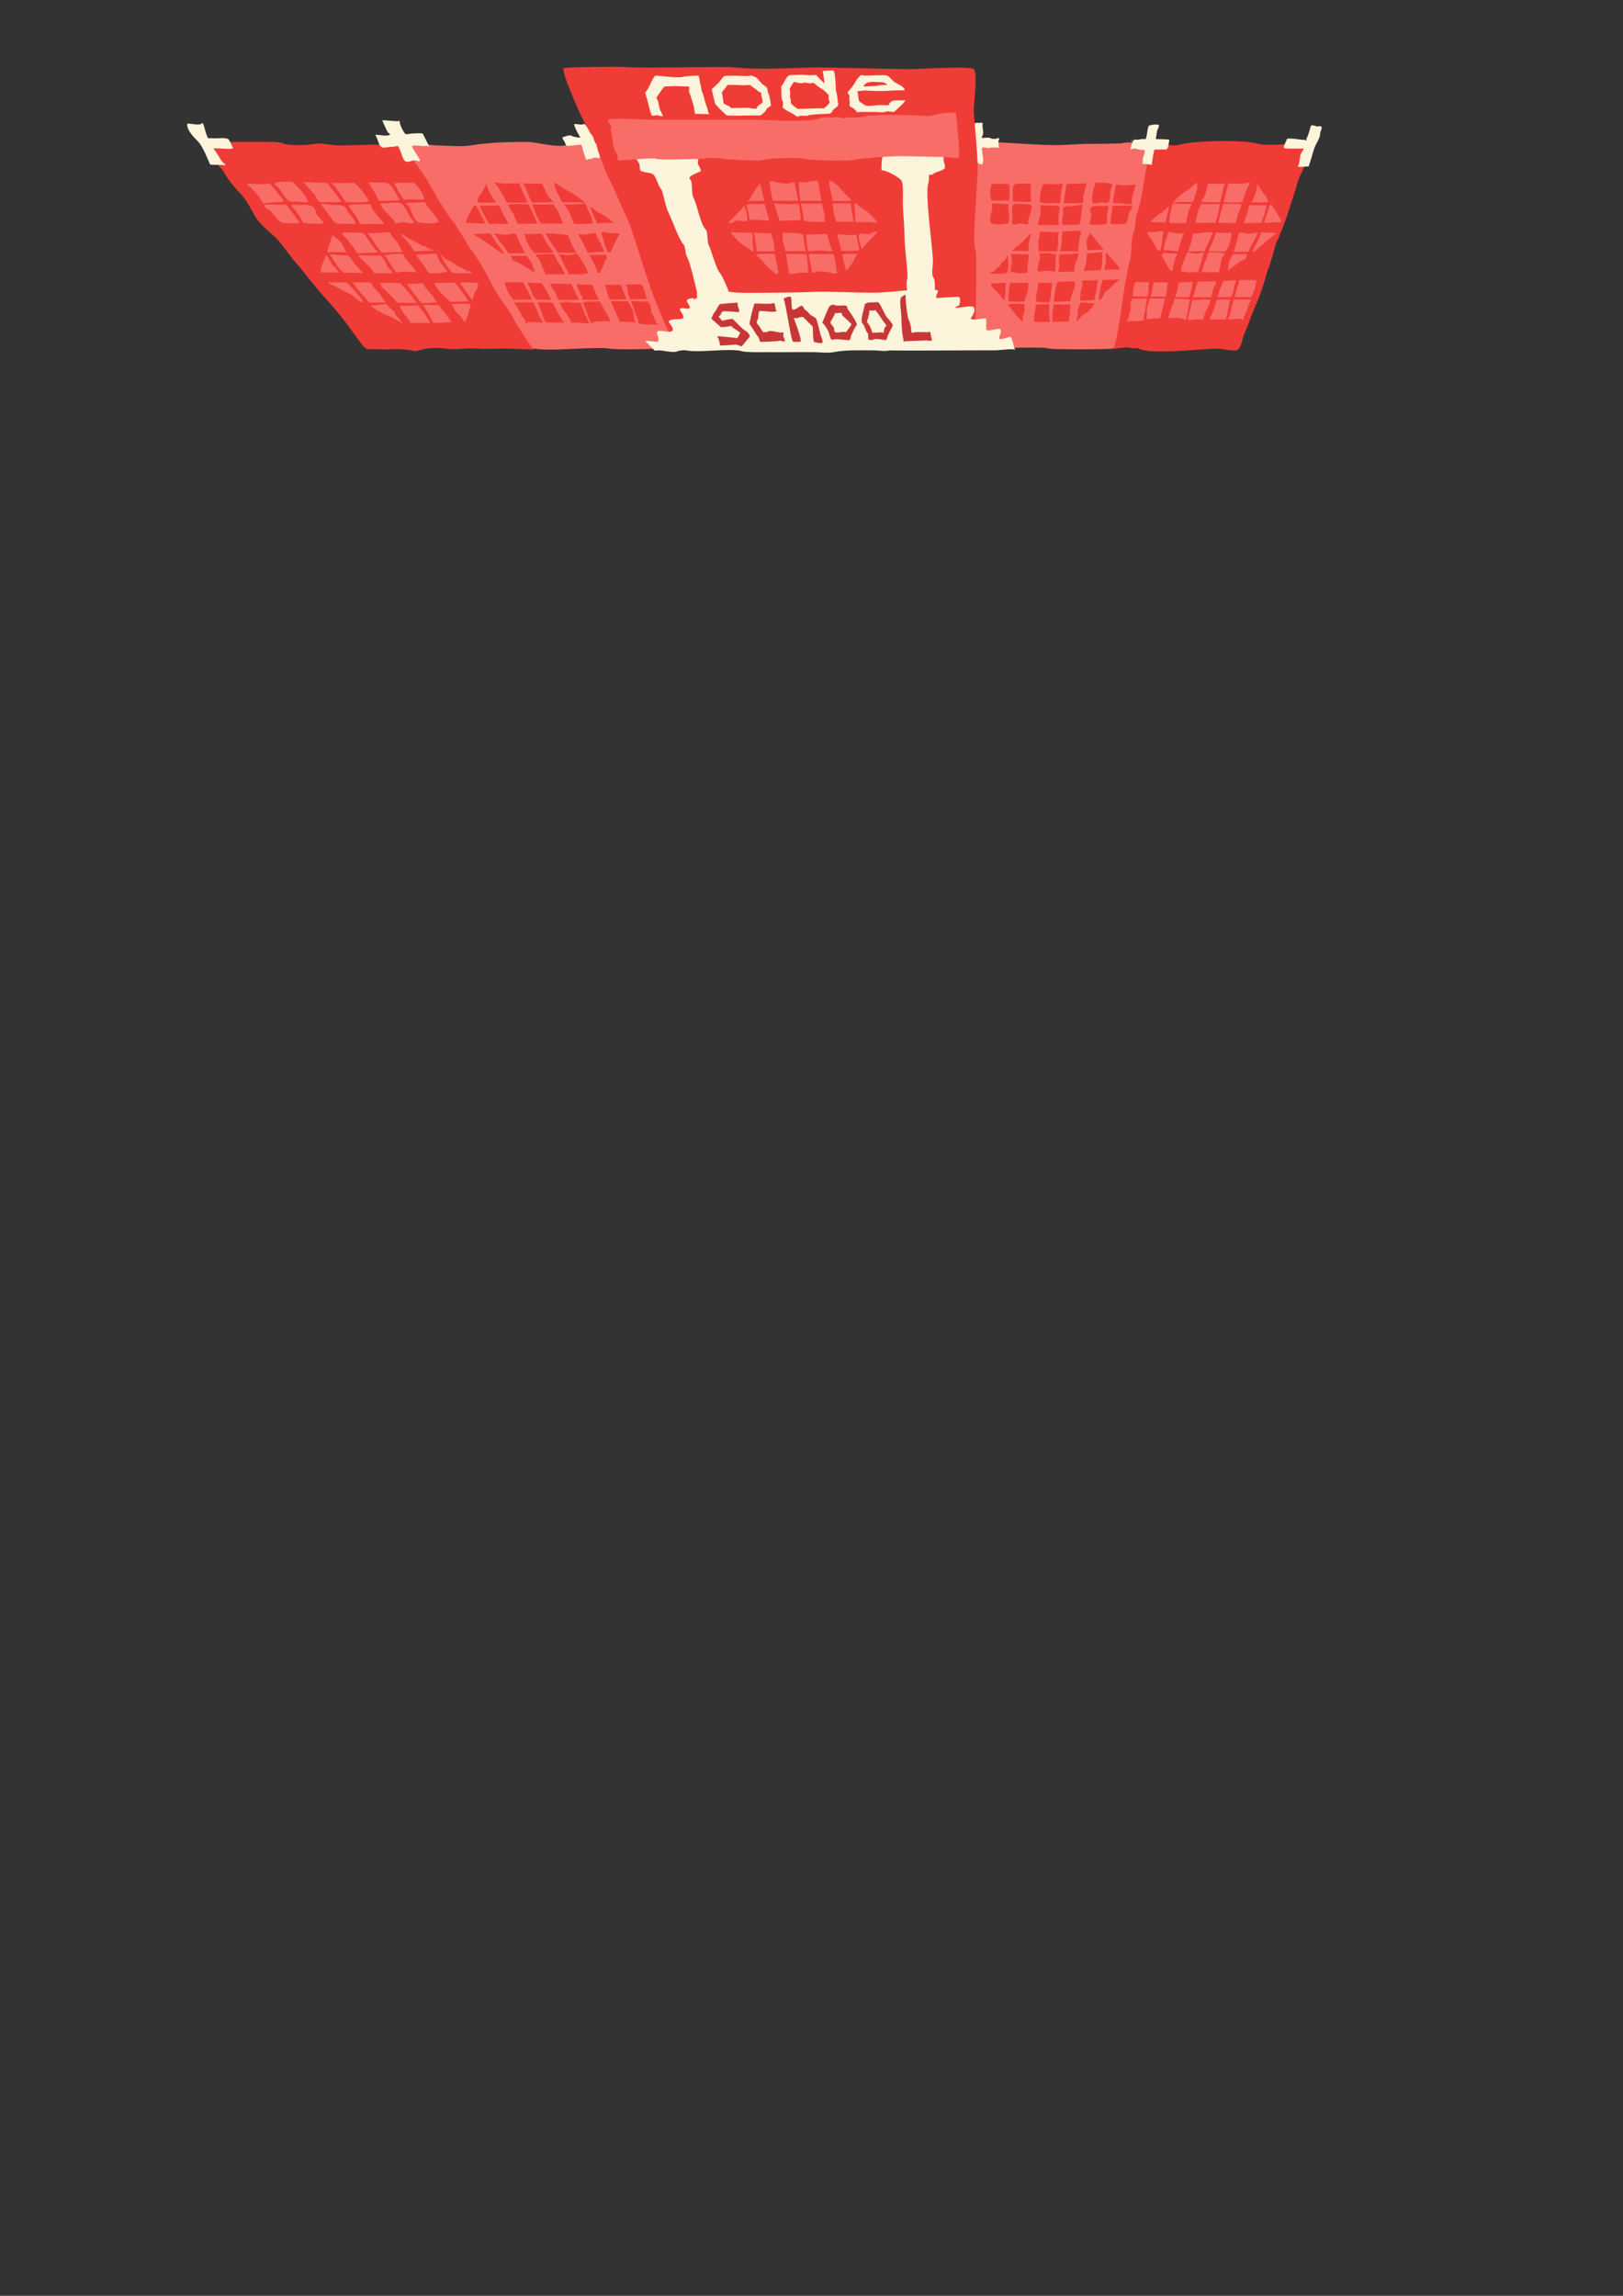 <?xml version="1.0" encoding="UTF-8" standalone="no"?>
<!-- Created with Inkscape (http://www.inkscape.org/) -->

<svg
   xmlns:dc="http://purl.org/dc/elements/1.1/"
   xmlns:cc="http://creativecommons.org/ns#"
   xmlns:rdf="http://www.w3.org/1999/02/22-rdf-syntax-ns#"
   xmlns:svg="http://www.w3.org/2000/svg"
   xmlns="http://www.w3.org/2000/svg"
   xmlns:sodipodi="http://sodipodi.sourceforge.net/DTD/sodipodi-0.dtd"
   xmlns:inkscape="http://www.inkscape.org/namespaces/inkscape"
   width="744.094"
   height="1052.362"
   id="svg2"
   version="1.1"
   inkscape:version="0.48.2 r9819"
   sodipodi:docname="nodeschool.svg"
   inkscape:export-filename="/home/substack/media/vector/nodeschool.png"
   inkscape:export-xdpi="95.190002"
   inkscape:export-ydpi="95.190002">
  <rect width="100%" height="100%" fill="#333333" stroke="none"/>
  <defs
     id="defs4" />
  <sodipodi:namedview
     id="base"
     pagecolor="#ffffff"
     bordercolor="#666666"
     borderopacity="1.0"
     inkscape:pageopacity="0.0"
     inkscape:pageshadow="2"
     inkscape:zoom="1"
     inkscape:cx="386.68658"
     inkscape:cy="929.35354"
     inkscape:document-units="px"
     inkscape:current-layer="layer1"
     showgrid="false"
     inkscape:window-width="1364"
     inkscape:window-height="766"
     inkscape:window-x="0"
     inkscape:window-y="0"
     inkscape:window-maximized="0" />
  <g
     inkscape:label="Layer 1"
     inkscape:groupmode="layer"
     id="layer1">
    <path
       style="fill:#f03c37;fill-opacity:1;stroke:#ffffff;stroke-width:1px;stroke-linecap:butt;stroke-linejoin:miter;stroke-opacity:0"
       d="m 254.114,147.188 c -4.099,1.299 -5.173,10.515 -6.099,10.978 -0.966,0.483 -2.776,2.033 -4.066,2.033 -1.665,0 -9.054,-0.472 -13.418,-0.407 -5.031,0.075 -9.828,0.199 -12.198,0 -5.223,-0.438 -8.847,0.764 -14.231,-1e-5 -4.525,-0.642 -8.944,-0.272 -13.418,1.22 -3.394,-0.739 -7.724,-1.315 -13.011,-0.813 -2.896,-0.228 -8.694,0.126 -9.758,-0.407 -1.647,-0.823 -5.001,-5.995 -7.725,-9.758 -3.717,-5.135 -10.64,-13.079 -11.385,-13.824 -2.595,-2.595 -8.044,-9.715 -11.791,-14.231 -3.526,-3.728 -7.11,-9.359 -10.165,-12.605 -3.887,-3.887 -7.996,-6.234 -10.978,-12.198 -1.124,-2.248 -4.084,-6.931 -5.692,-8.539 -3.001,-3.001 -6.087,-6.888 -7.725,-10.165 -3.131,-3.85 -7.017,-6.405 -9.352,-10.978 -0.553,-1.107 -0.407,-1.347 -0.407,-2.033 0,-0.66 -0.09,-0.407 4.066,-0.407 8.783,0 15.172,0 23.583,0 2.373,0 7.736,-0.198 9.758,0.813 1.52,0.76 9.652,0.984 14.638,0 2.33,-0.46 7.718,0.813 10.165,0.813 7.542,0 12.411,-0.407 19.924,-0.407 1.361,0 12.145,-0.46 13.011,0.407 1.17,1.17 4.229,-0.309 6.099,0.813 12.863,7.718 27.452,12.913 40.66,19.517"
       id="path3118"
       inkscape:connector-curvature="0"
       sodipodi:nodetypes="ccssssccsssccssccsssssssssc"
       inkscape:export-filename="/home/substack/media/vector/nodeschool.png"
       inkscape:export-xdpi="95.190002"
       inkscape:export-ydpi="95.190002" />
    <path
       style="fill:#f96d69;fill-opacity:1;stroke:#ffffff;stroke-width:1px;stroke-linecap:butt;stroke-linejoin:miter;stroke-opacity:0"
       d="m 133.375,93.906 c 2.111,2.526 4.162,5.099 5.565,8.102 2.467,0.828 5.777,0.355 8.591,0.529 2.687,-0.174 -2.988,-3.485 -2.78,-5.701 -1.083,-3.58 -4.73,-2.896 -7.654,-2.858 -1.241,-0.017 -2.481,-0.043 -3.722,-0.071 z m -7.688,-0.125 c -1.903,0.112 -6.74,-0.725 -3.496,1.79 3.421,1.376 4.577,6.441 8.092,6.683 2.069,-0.253 6.221,0.62 6.917,-0.337 -1.73,-2.853 -4.126,-5.213 -5.857,-8.042 -1.885,-0.061 -3.77,-0.082 -5.656,-0.094 z m 41.219,-0.188 c -2.242,0.205 -6.25,-0.137 -7.215,0.73 2.06,2.615 4.01,5.306 5.371,8.364 3.708,0.015 7.417,-0.073 11.125,0 -1.924,-2.893 -5.001,-4.961 -6.031,-8.414 -0.158,-1.272 -2.362,-0.409 -3.25,-0.68 z m -20,-0.156 c 2.332,2.709 4.248,5.766 6.503,8.524 2.108,1.106 5.481,0.358 8.079,0.699 3.99,0.557 -1.334,-4.104 -2.147,-5.846 -1.229,-3.947 -5.108,-2.42 -8.322,-2.967 -1.35,-0.316 -2.725,-0.459 -4.112,-0.41 z m 36.062,-0.625 c -2.796,0.201 -6.526,0.113 -8.75,0.719 1.632,3.031 4.466,5.025 6.5,7.719 0.063,2.488 3.845,-0.284 5.577,0.905 1.764,0.254 4.901,0.678 2.459,-1.655 -1.897,-2.354 -2.864,-6.8 -5.786,-7.687 z m 11.438,-0.188 c -2.783,0.137 -5.514,0.58 -8.312,0.281 2.552,2.501 2.936,7.045 5.559,9.021 3.069,0.177 6.135,1.09 9.125,-0.083 0.337,-1.919 -2.854,-4.273 -4.066,-6.346 -1.18,-0.61 -1.13,-2.795 -2.305,-2.873 z m -70.75,-8.594 c -3.425,0.806 -6.967,0.167 -10.438,0.125 2.495,2.918 5.798,5.35 7.219,9.031 2.905,-0.076 5.754,-0.774 8.656,-0.531 2.722,-0.182 -1.656,-3.26 -2.201,-4.675 -1.068,-1.326 -2.157,-2.634 -3.237,-3.95 z m 38.656,-0.25 c -3.465,0.326 -6.936,0.059 -10.406,0.031 2.252,2.384 4.252,4.959 5.856,7.824 0.781,1.899 3.205,0.603 4.772,1.07 1.981,-0.059 6.055,0.469 6.49,-0.903 -1.96,-2.916 -3.939,-5.781 -6.712,-8.023 z m 6.594,-0.156 c 1.752,2.716 3.692,5.858 4.837,8.454 3.2,-0.087 6.406,-0.02 9.601,-0.267 -2.055,-2.628 -3.147,-7.653 -6.62,-8.078 -2.606,-0.023 -5.212,-0.048 -7.817,-0.109 z M 139.312,83.5 c 1.647,2.518 4.111,4.37 5.755,6.968 0.438,2.097 1.931,2.457 3.77,2.188 2.596,0 5.192,0 7.788,0 C 154.557,89.606 152.248,86.73 150,83.812 146.435,83.777 142.872,83.725 139.312,83.5 z m 50.51,0.197 c -2.75,0.319 -7.429,-0.268 -9.164,0.422 1.511,2.502 2.825,5.135 4.56,7.506 3.085,-0.606 6.215,0.117 9.312,-0.219 -0.608,-3.298 -2.526,-5.33 -4.709,-7.709 z M 130.625,83.25 c -1.745,0.09 -6.925,0.076 -3.591,2.261 3.032,2.29 3.649,8.07 8.347,6.901 1.602,-0.221 5.276,0.906 5.893,-0.11 -1.026,-2.213 -2.588,-4.163 -4.166,-6.006 -0.988,-1.009 -2.026,-1.983 -2.984,-3.015 -1.166,-0.03 -2.333,-0.05 -3.5,-0.031 z"
       id="path5516"
       inkscape:connector-curvature="0"
       sodipodi:nodetypes="ccccccccccccccccccccccccccccccccccccccccccccccccccccccccccccccccccccccc"
       inkscape:export-filename="/home/substack/media/vector/nodeschool.png"
       inkscape:export-xdpi="95.190002"
       inkscape:export-ydpi="95.190002" />
    <path
       id="path5313"
       style="fill:#f96d69;fill-opacity:1;stroke:#ffffff;stroke-width:1px;stroke-linecap:butt;stroke-linejoin:miter;stroke-opacity:0"
       d="m 191.812,140 c -2.023,0.12 -5.614,0.285 -8.75,0.156 0.323,0.498 0.638,0.994 0.906,1.531 0.813,1.625 2.613,4.051 3.875,5.312 0.185,0.185 0.211,0.599 0.312,1 l 9.062,0 c -1.331,-2.453 -2.793,-4.8 -4.719,-6.844 -0.112,-0.234 -0.358,-0.661 -0.688,-1.156 z m 4.094,-0.188 c -0.632,0.002 -1.282,0.023 -1.938,0.062 1.487,2.122 2.781,4.448 3.969,6.656 0.168,0.527 0.427,1.007 0.719,1.469 2.771,-0.024 5.59,-0.197 8.406,-0.344 -1.288,-1.503 -2.124,-3.311 -3.562,-4.75 -0.893,-0.893 -1.562,-1.988 -2.25,-3.062 -1.55,0.058 -3.372,-0.038 -5.344,-0.031 z M 176.188,139.5 c -1.341,0.017 -2.654,0.129 -3.188,0.344 -0.295,0.119 -1.46,0.155 -2.906,0.156 0.175,0.258 0.33,0.52 0.5,0.781 0.875,0.436 1.69,0.94 2.312,1.562 0.324,0.324 1.082,0.207 1.406,0.531 1.639,1.639 5.628,2.066 7.438,3.875 0.202,0.202 0.894,0.206 1.062,0.375 0.3,0.3 0.736,0.532 1.188,0.781 0.133,-0.044 0.266,-0.068 0.406,-0.094 -0.968,-1.01 -1.981,-2.387 -2.875,-3.281 -0.418,-0.418 -0.522,-1.335 -0.812,-1.625 -0.734,-0.734 -1.86,-1.641 -2.438,-2.219 -0.366,-0.366 -0.682,-0.744 -0.969,-1.156 -0.374,-0.011 -0.736,-0.036 -1.125,-0.031 z m 36.25,-0.312 c -0.722,-0.007 -3.149,0.093 -5.406,0.219 0.517,0.857 0.975,1.762 1.344,2.5 0.59,1.181 1.705,1.892 2.438,2.625 0.755,0.755 1.363,1.994 2.125,2.906 0.073,-0.002 0.146,0.002 0.219,0 0.016,-0.036 0.05,-0.131 0.062,-0.156 0.53,-1.059 0.878,-1.944 1.406,-3 0.194,-0.387 -0.008,-1.016 0.188,-1.406 0.324,-0.647 0.65,-1.738 1,-2.938 -0.109,-0.133 -0.2,-0.275 -0.312,-0.406 -0.021,-0.05 -0.094,-0.156 -0.125,-0.219 -1.22,-0.051 -2.604,-0.122 -2.938,-0.125 z m -18.656,-9.312 c -1.468,0.065 -3.018,0.127 -4.719,0.25 -0.788,0.057 -1.708,0.025 -2.656,-0.031 1.613,2.048 3.099,4.128 4.719,6.344 0.756,0.774 1.482,1.603 2.156,2.5 0.944,0.038 1.883,0.049 2.906,-0.062 1.485,-0.161 2.82,-0.282 4.156,-0.375 -0.278,-0.372 -0.581,-0.737 -0.906,-1.062 -0.417,-0.417 -0.723,-1.536 -1.031,-1.844 -1.715,-1.715 -3.243,-3.645 -4.625,-5.719 z m -15.875,-0.188 c -1.233,0.011 -2.515,0.025 -3.75,0.031 0.49,1.019 1.026,1.964 1.688,2.625 2.007,2.007 4.346,4.009 6.219,6.406 2.662,0.024 5.33,0.038 8.031,0.062 0.313,0.003 0.606,0.02 0.906,0.031 -1.93,-2.719 -5.122,-6.785 -6.688,-8.094 -0.208,-0.294 -0.392,-0.587 -0.594,-0.875 -0.81,-0.069 -1.619,-0.12 -2.375,-0.156 -1.023,-0.049 -2.205,-0.042 -3.438,-0.031 z m 29.812,-0.156 c -2.933,0.059 -5.476,0.181 -8.656,0.188 0.124,0.26 0.253,0.568 0.375,0.812 1.435,2.87 4.269,5.081 6.281,7.094 0.204,0.204 0.406,0.444 0.594,0.688 2.409,0.017 5.733,-0.027 8.344,-0.281 -1.429,-2.335 -4.265,-6.431 -6.094,-8.5 -0.274,0.004 -0.577,-0.005 -0.844,0 z m 6.25,-0.062 c -1.443,-0.004 -2.608,0.031 -3.125,0.031 1.166,1.693 2.298,3.399 3.5,5.219 0.778,0.876 1.482,1.861 2.156,2.875 0.59,-2.041 1.211,-3.992 1.844,-4.625 0.504,-0.504 0.713,-1.641 0.938,-2.594 -0.189,-0.232 -0.376,-0.476 -0.531,-0.75 -1.6,-0.108 -3.324,-0.152 -4.781,-0.156 z m -55,0 c -3.306,-0.007 -6.789,0.001 -8.531,0.031 0.062,0.072 0.12,0.151 0.188,0.219 0.197,0.197 0.4,0.365 0.625,0.531 1.855,0.45 5.169,2.522 5.938,2.906 0.638,0.319 4.314,2.002 4.594,2.281 0.935,0.935 2.379,2.12 3.75,2.969 0.396,0.027 0.795,0.035 1.188,0.062 -1.836,-2.546 -5.794,-7.396 -7.594,-8.812 -0.046,-0.061 -0.079,-0.126 -0.125,-0.188 -0.004,-0.005 -0.027,0.005 -0.031,0 z m 9.906,-0.031 c -0.791,-0.017 -1.849,0.062 -2.375,0.062 -0.709,0 -2.961,-0.025 -4.875,-0.031 1.509,1.831 2.929,3.675 4.469,5.656 1.061,1.024 2.05,2.2 2.969,3.438 0.364,0.015 0.741,0.059 1.094,0.062 2.233,0.02 4.425,0.043 6.625,0.062 -0.57,-0.908 -1.124,-1.843 -1.969,-2.688 -0.318,-0.318 -0.38,-1.005 -0.594,-1.219 -1.036,-1.036 -2.012,-2.2 -3.469,-3.656 -0.102,-0.102 -0.054,-0.679 -0.188,-0.812 -0.221,-0.221 -0.454,-0.469 -0.656,-0.75 -0.12,-0.017 -0.263,-0.043 -0.375,-0.062 -0.173,-0.031 -0.393,-0.057 -0.656,-0.062 z m -4.594,-12.5 c 0.853,1.653 4.073,4.261 5.25,5.438 0.912,0.912 1.475,2.096 2.062,2.812 1.074,0.011 2.211,0.031 3.219,0.031 1.849,0 3.611,0.034 5.375,-0.094 -0.768,-0.943 -1.577,-1.899 -2.562,-2.875 -0.641,-1.983 -1.747,-3.603 -3,-5.125 -3.599,0.138 -7.942,-0.043 -9.25,-0.125 -0.373,-0.023 -0.728,-0.052 -1.094,-0.062 z m -14.75,-0.062 c -0.609,1.248 -1.325,3.431 -1.75,4.281 -0.698,1.395 -0.587,2.527 -0.781,3.5 0.059,0.076 0.128,0.144 0.188,0.219 2.462,-0.04 5.291,-0.015 8.25,0.031 -0.961,-1.163 -1.968,-2.334 -3.25,-3.531 -0.611,-1.717 -1.561,-3.17 -2.656,-4.5 z m 1.531,-0.219 c 0.214,0.175 0.42,0.364 0.656,0.531 1.638,2.659 3.271,5.535 5.594,7.75 3.01,0.056 6.119,0.129 9.156,0.188 -0.921,-0.981 -1.835,-1.96 -2.812,-2.938 -1.496,-1.496 -2.209,-3.24 -3.656,-4.688 -0.14,-0.14 -0.272,-0.32 -0.406,-0.5 -1.497,0.046 -2.842,0.101 -3.969,-0.062 -0.496,-0.072 -2.499,-0.195 -4.562,-0.281 z m 50.812,-0.031 c 1.47,2.898 2.968,5.919 5.406,8.188 0.258,0.066 0.51,0.13 0.688,0.219 0.925,0.463 5.684,0.177 8.281,0.062 -0.046,-0.096 -0.088,-0.219 -0.125,-0.344 -0.313,-0.167 -0.582,-0.338 -0.781,-0.438 -0.476,-0.238 -1.252,0.154 -1.594,-0.188 -0.355,-0.355 -2.396,-1.75 -3,-1.75 -0.731,0 -2.942,-1.692 -3.375,-2.125 -0.227,-0.227 -2.723,-1.129 -3.188,-1.594 -0.612,-0.612 -1.371,-1.214 -1.938,-1.781 -0.096,-0.096 -0.218,-0.179 -0.375,-0.25 z m -1.938,-0.281 c -1.302,0.035 -5.509,0.261 -9.156,0.375 0.032,0.062 0.062,0.125 0.094,0.188 0.601,1.202 3.249,4.655 4.062,5.469 0.184,0.184 0.316,0.789 0.438,1.031 0.307,0.615 0.783,1.173 1.25,1.75 2.123,0.136 4.612,0.286 5.844,-0.125 0.764,-0.255 1.774,-0.34 2.719,-0.375 -1.041,-1.552 -2.166,-3.094 -3.656,-4.719 -0.356,-1.311 -0.928,-2.494 -1.594,-3.594 z m -17.625,0 c -1.341,5.4e-4 -2.706,0.1 -3.312,0.281 -0.67,0.2 -1.693,0.321 -2.875,0.406 0.36,0.35 0.724,0.706 1.156,1.031 1.343,2.33 2.688,4.8 4.469,6.906 0.599,-0.086 1.206,-0.192 1.812,-0.344 1.216,-0.304 4.503,-0.003 7.25,0.219 -0.25,-0.474 -0.51,-0.958 -0.75,-1.438 -0.243,-0.485 -3.773,-4.398 -4.25,-4.875 -0.295,-0.295 -0.51,-1.358 -0.719,-1.969 -0.654,-0.134 -1.696,-0.219 -2.781,-0.219 z m -29.75,-8.562 c -0.091,0.161 -0.278,0.493 -0.312,0.562 -0.82,1.64 -1.028,4.118 -2.031,6.125 -0.107,0.214 -0.069,0.746 -0.094,1.156 0.86,-0.004 1.694,-0.015 2.406,-0.031 2.293,-0.051 4.258,-0.006 6.281,0.125 -0.938,-1.76 -1.818,-4.037 -2.906,-5.125 -0.636,-0.636 -2.392,-1.738 -3.344,-2.812 z m 31.125,-0.438 c 0.153,0.225 0.328,0.422 0.5,0.594 2.009,2.009 4.124,4.49 5.812,7.375 2.919,-0.193 6.088,-0.593 8.906,-0.281 -1.273,-0.747 -2.741,-1.054 -3.719,-2.031 -0.261,-0.261 -1.19,0.029 -1.406,-0.188 -0.482,-0.482 -1.541,-1.021 -2.312,-1.406 -2.313,-1.156 -5.001,-2.484 -7,-4 -0.314,-0.023 -0.446,-0.036 -0.781,-0.062 z m -24.562,-0.75 c -1.251,-0.004 -2.156,0.039 -2.375,0.125 0.23,0.363 0.44,0.724 0.594,1.031 0.454,0.908 1.564,1.564 2.031,2.031 0.324,0.324 0.301,0.895 0.625,1.219 1.243,1.243 2.741,3.238 3.781,5.062 1.544,0.009 2.973,-0.151 4.625,-0.188 l 5.062,-0.094 c -0.69,-0.758 -1.392,-1.499 -2.094,-2.25 -1.617,-2.202 -3.068,-4.673 -4.812,-6.75 -2.61,-0.092 -5.18,-0.18 -7.438,-0.188 z M 177.5,106.5 c -1.384,-0.007 -5.991,0.438 -6.531,0.438 -0.271,0 -1.767,-0.068 -2.531,-0.094 1.291,1.467 2.611,3.039 3.406,4.875 1.172,1.361 2.014,2.749 3.062,4.031 l 9.688,-0.219 c -0.666,-1.238 -1.363,-2.382 -2.031,-3.719 -0.63,-1.261 -2.349,-2.447 -3.062,-3.875 -0.19,-0.379 -0.378,-0.77 -0.594,-1.156 -0.46,-0.086 -0.853,-0.161 -1.031,-0.25 -0.045,-0.022 -0.177,-0.03 -0.375,-0.031 z"
       inkscape:export-filename="/home/substack/media/vector/nodeschool.png"
       inkscape:export-xdpi="95.190002"
       inkscape:export-ydpi="95.190002"
       inkscape:connector-curvature="0" />
    <path
       style="fill:#f96d69;stroke:#ffffff;stroke-width:1px;stroke-linecap:butt;stroke-linejoin:miter;stroke-opacity:0;fill-opacity:1"
       d="m 243.948,159.386 c -2.783,-3.768 -5.83,-8.971 -7.725,-11.791 -2.651,-5.904 -6.996,-9.925 -10.572,-17.077 -2.233,-4.467 -6.971,-12.663 -8.945,-15.044 -1.91,-2.303 -6.016,-10.082 -8.945,-13.824 -6.795,-8.681 -10.035,-16.947 -14.638,-23.176 -3.496,-5.529 -7.06,-8.798 -8.945,-11.791 -1.667,-2.646 13.239,10e-7 16.671,10e-7 3.968,0 10.279,0.718 14.638,-10e-7 9.705,-1.6 19.662,-1.626 26.023,-1.626 5.31,0 15.08,3.438 20.33,0.813 5.701,-2.851 34.793,-1.802 38.221,1.626 2.193,2.193 3.283,6.958 5.692,10.572 9.462,14.193 15.33,29.846 21.957,43.1 1.634,3.269 1.453,21.783 2.44,22.77 2.693,2.693 -0.395,13.406 -2.44,15.451 -0.376,0.376 -1.949,-0.245 -2.44,0 -2.387,1.193 -17.606,-0.061 -23.583,0.407 -2.731,0.214 -19.147,0.651 -22.363,0 -5.788,-1.172 -31.576,1.872 -35.374,-0.407 z"
       id="path3048"
       inkscape:connector-curvature="0"
       sodipodi:nodetypes="ccssscsssssssssscssc"
       inkscape:export-filename="/home/substack/media/vector/nodeschool.png"
       inkscape:export-xdpi="95.190002"
       inkscape:export-ydpi="95.190002" />
    <path
       style="fill:#f03c37;fill-opacity:1;stroke:#ffffff;stroke-width:1px;stroke-linecap:butt;stroke-linejoin:miter;stroke-opacity:0"
       d="m 517.998,76.439 c 3.998,-2.837 5.525,-8.455 8.945,-10.165 3.933,-1.967 9.799,1.477 14.231,0 5.487,-1.829 29.643,-2.317 35.374,-0.407 3.426,1.142 15.978,0 20.33,0 1.22,0 2.44,0 3.659,0 0.271,0 0.813,-0.271 0.813,0 0,3.24 -3.436,10.939 -5.286,14.638 -0.934,1.867 -1.371,3.99 -2.033,6.099 -1.716,5.466 -3.182,10.024 -4.066,12.605 -1.063,3.103 -3.412,9.264 -4.879,12.198 -0.366,0.733 -2.281,8.786 -4.066,13.011 -1.044,3.876 -2.89,10.098 -5.286,15.451 -1.326,2.651 -3.535,9.509 -4.879,12.198 -1.469,2.938 -1.246,6.125 -3.253,8.132 -1.22,1.22 -7.986,-0.407 -9.352,-0.407 -7.425,0 -30.22,2.984 -36.188,0 -1.144,-0.572 -2.877,0.188 -4.066,-0.407 -1.534,-0.767 -10.168,1.624 -11.791,0 -3.367,-3.367 -5.972,-12.477 -7.725,-14.231"
       id="path3103"
       inkscape:connector-curvature="0"
       sodipodi:nodetypes="cssssssssssccssssssc"
       inkscape:export-filename="/home/substack/media/vector/nodeschool.png"
       inkscape:export-xdpi="95.190002"
       inkscape:export-ydpi="95.190002" />
    <path
       style="fill:#f96d69;fill-opacity:1;stroke:#ffffff;stroke-width:1px;stroke-linecap:butt;stroke-linejoin:miter;stroke-opacity:0"
       d="m 440.639,65.948 c 6.982,-2.337 29.028,0.575 44.277,0.575 3.613,0 10.99,-0.687 15.526,-0.575 1.273,0.031 13.917,-0.117 14.088,-0.288 0.59,-0.59 9.606,-0.288 13.513,-0.863 -1.076,3.074 -1.632,8.218 -2.3,11.5 -1.025,4.637 -2.588,17.601 -4.6,21.851 -0.721,1.523 -0.261,6.012 -1.725,9.2 -0.709,1.544 -0.596,8.827 -1.15,10.925 -1.286,4.872 -3.136,15.473 -3.738,20.126 -0.327,2.531 -2.821,20.866 -4.313,21.276 -2.379,0.654 -29.326,0.575 -29.901,0 -0.776,-0.776 -24.46,0 -28.751,0 -0.916,0 -5.167,-0.583 -5.75,0 -0.271,0.271 -3.506,0.476 -4.025,-0.043 -1.043,-1.043 -0.575,-7.782 -0.575,-9.158 0,-18.926 -2.735,-44.838 1.725,-62.677 0.144,-0.576 -0.539,-16.028 -0.575,-16.101 -1.313,-2.626 -2.478,-1.985 -1.725,-5.75 z"
       id="path3088"
       inkscape:connector-curvature="0"
       sodipodi:nodetypes="csscccssssscscssscc"
       inkscape:export-filename="/home/substack/media/vector/nodeschool.png"
       inkscape:export-xdpi="95.190002"
       inkscape:export-ydpi="95.190002" />
    <path
       style="fill:#fcf4db;fill-opacity:1;stroke:#ffffff;stroke-width:1px;stroke-linecap:butt;stroke-linejoin:miter;stroke-opacity:0"
       d="m 448.156,56.281 c -0.691,3.85e-4 -1.123,0.114 -1.969,0.719 0.168,5.986 1.258,10.905 1.125,16.781 6.219,5.868 1.839,-6.217 3.156,-6.188 0.331,0.007 1.107,0.062 2,0.094 0.11,0.053 0.219,0.126 0.281,0.188 0.038,0.038 1.006,-0.103 1.75,-0.188 0.279,-0.032 0.65,-0.062 0.75,-0.062 l 2,0 c 0.257,0 0.314,0.436 0.5,0.25 0.33,-0.33 0,-2.732 0,-3.25 0,-0.299 0.554,-0.946 0.25,-1.25 -0.333,-0.333 -1.188,0.188 -1.25,0.25 -0.097,0.097 -0.847,0 -1,0 l -1.031,0 c -1.28,-1.128 -4.668,-0.003 -4.656,-0.531 0.005,-0.24 0.405,-1.011 0.531,-1.25 0.508,-0.962 -0.184,-3.02 -0.156,-4.25 0.004,-0.196 0.153,-1.122 0.031,-1.25 -0.148,-0.154 -1.263,-0.026 -1.5,-0.031 -0.316,-0.007 -0.582,-0.031 -0.812,-0.031 z"
       id="path5621"
       inkscape:export-filename="/home/substack/media/vector/nodeschool.png"
       inkscape:export-xdpi="95.190002"
       inkscape:export-ydpi="95.190002"
       inkscape:connector-curvature="0" />
    <path
       style="fill:#f03c37;stroke:#ffffff;stroke-width:1px;stroke-linecap:butt;stroke-linejoin:miter;stroke-opacity:0;fill-opacity:1"
       d="m 310.631,159.793 c -2.434,-2.925 -9.54,-19.849 -12.198,-27.242 -4.284,-12.448 -8.474,-26.893 -10.572,-31.715 -2.656,-5.313 -5.508,-12.643 -8.132,-17.891 -4.198,-8.395 -4.214,-11.68 -8.539,-20.33 -1.326,-2.652 -3.307,-6.615 -4.473,-8.945 -1.178,-2.356 -10.082,-22.143 -8.132,-22.451 3.583,-0.567 24.603,-0.718 26.871,-0.53 10.093,0.834 45.347,-0.442 51.196,0.212 9.742,1.09 25.437,0.347 37.407,0 2.306,-0.067 37.544,0.813 43.1,0.813 2.996,0 27.689,-1.586 29.275,1e-6 1.89,1.89 0,15.764 0,18.704 0,4.112 2.53,25.119 1.626,30.902 -0.455,11.027 -2.398,30.171 -0.813,33.341 0.939,1.877 -0.341,44.913 -0.354,44.938 -0.541,1.082 -16.745,0.707 -23.689,0.707 -2.941,0 -15.585,0.245 -22.063,1e-5 -5.568,-0.21 -22.04,-0.212 -31.856,0.601 -16.65,1.379 -25.568,-0.321 -37.514,-0.707 -4.261,0.011 -16.055,-0.422 -21.143,-0.407 z"
       id="path3029"
       inkscape:connector-curvature="0"
       sodipodi:nodetypes="cccsssssssssscscssscc"
       inkscape:export-filename="/home/substack/media/vector/nodeschool.png"
       inkscape:export-xdpi="95.190002"
       inkscape:export-ydpi="95.190002" />
    <path
       style="fill:#fcf4db;fill-opacity:1;stroke:#ffffff;stroke-width:1px;stroke-linecap:butt;stroke-linejoin:miter;stroke-opacity:0"
       d="m 319.577,136.617 c -0.542,0.136 -1.491,0.949 -1.626,0.407 -0.136,-0.542 2.185,-0.407 1.626,-0.407 -9.007,0 -1.914,3.134 -3.659,4.879 -0.285,0.285 -3.356,-0.71 -4.066,0 -0.802,0.802 2.444,3.248 1.22,4.473 -0.666,0.666 -6.506,-0.168 -6.506,1.626 0,0.319 2.809,2.884 1.626,4.066 -1.22,1.22 -5.692,-0.813 -6.912,0.407 -0.493,0.493 1.246,3.633 0.407,4.473 -0.405,0.405 -6.445,-0.753 -5.692,0 1.201,1.201 2.795,2.795 4.066,4.066 0.203,0.203 1.715,0 2.033,0 2.24,0 6.69,1.331 8.539,0.407 0.699,-0.35 3.05,-0.629 4.066,-0.407 5.691,1.246 20.161,-1.19 25.545,0.407 1.915,0.568 9.028,0.407 11.049,0.407 7.447,0 14.084,0 21.55,0 2.912,0 6.512,0.568 9.352,0 5.705,-1.141 12.945,-0.813 18.704,-0.813 1.968,0 5.086,0.609 6.912,0 6.12,0.214 30.341,-0.033 49.023,-0.033 0.913,0 8.945,-1.071 8.945,0 0,0.192 -0.321,-0.235 -0.407,-0.407 -0.816,-1.632 -1.14,-4.799 -2.033,-5.692 -0.45,-0.45 -5.286,1.999 -5.286,0.407 0,-0.856 1.61,-2.863 0.407,-4.066 -0.506,-0.506 -5.275,1.23 -6.099,0.407 -0.734,-0.734 0.605,-5.286 -0.813,-5.286 -0.464,0 -6.506,1.153 -6.506,0 0,-0.022 2.87,-3.636 1.22,-5.286 -0.734,-0.734 -7.817,0.722 -8.132,0.407 -0.479,-0.479 1.323,-0.614 1.626,-1.22 0.451,-0.902 0.681,-2.978 0,-3.659 -0.374,-0.374 -7.85,0.407 -10.165,0.407 -1.424,0 1.449,-3.659 0,-3.659 -3.827,0.19 -9.316,-0.424 -11.616,0.033 -3.968,0.154 -12.331,1.22 -17.484,1.22 -8.278,0 -21.985,-0.687 -26.836,-0.407 -3.538,0.205 -14.633,0.398 -18.297,0.407 -8.884,0.021 -16.081,0.315 -20.737,-0.407 -3.088,-0.478 -13.455,-1.996 -14.638,-0.813 -0.658,0.658 -0.382,2.4 -0.407,3.659 z"
       id="path3167"
       inkscape:connector-curvature="0"
       sodipodi:nodetypes="ccscssssccscssssssssccssssssssscsssccsssssc"
       inkscape:export-filename="/home/substack/media/vector/nodeschool.png"
       inkscape:export-xdpi="95.190002"
       inkscape:export-ydpi="95.190002" />
    <path
       style="fill:#fcf4db;fill-opacity:1;stroke:#ffffff;stroke-width:1px;stroke-linecap:butt;stroke-linejoin:miter;stroke-opacity:0"
       d="m 320.796,137.023 c -1.632,-2.173 -3.224,-14.173 -6.099,-19.924 -0.52,-1.04 -0.42,-4.08 -1.22,-4.879 -2.126,-2.126 -5.345,-11.504 -7.319,-15.451 -0.841,-1.681 -2.474,-9.387 -2.846,-9.758 -1.585,-1.585 -2.238,-5.49 -3.659,-6.912 -1.285,-1.285 -4.788,-0.722 -6.099,-2.033 -0.335,-0.335 -0.154,-2.341 -0.407,-2.846 -0.776,-1.553 -2.186,-2.846 -0.407,-2.846 2.402,0 25.947,-0.889 27.242,0.407 0.39,0.39 -0.257,1.926 0,2.44 0.145,0.29 1.696,2.777 1.22,3.253 -0.534,0.534 -6.33,2.209 -4.879,3.659 1.565,1.565 0.405,6.096 1.626,8.539 2.056,4.112 2.958,11.904 5.692,14.638 0.972,0.972 0.536,5.544 1.22,6.912 1.456,2.911 3.519,11.245 5.286,13.011 0.657,0.657 3.659,7.145 3.659,7.725 0,0.764 1.949,3.743 1.22,4.473 -3.335,3.335 -10.52,-0.407 -14.231,-0.407 z"
       id="path3182"
       inkscape:connector-curvature="0"
       inkscape:export-filename="/home/substack/media/vector/nodeschool.png"
       inkscape:export-xdpi="95.190002"
       inkscape:export-ydpi="95.190002" />
    <path
       style="fill:#fcf4db;fill-opacity:1;stroke:#ffffff;stroke-width:1px;stroke-linecap:butt;stroke-linejoin:miter;stroke-opacity:0"
       d="m 404.556,71.967 c 1.707,-0.812 3.005,-0.813 4.879,-0.813 6.744,0 13.858,-0.407 20.33,-0.407 0.517,0 2.924,-0.329 3.253,0 0.303,0.303 -0.407,0.395 -0.407,0.813 0,0.678 0,1.355 0,2.033 0,0.44 1.123,2.943 0.407,3.659 -1.31,1.31 -4.285,1.438 -5.692,2.846 -0.203,0.203 -1.017,-0.203 -1.22,0 -0.401,0.401 -0.078,3.002 -0.407,3.659 -1.949,3.898 2.033,30.381 2.033,36.188 0,1.102 -0.701,6.211 0,6.912 1.356,1.356 0.813,7.316 0.813,9.758 0,0.455 0.472,1.155 0.407,1.22 -0.382,0.382 -1.021,-0.307 -1.22,-0.407 -0.183,-0.091 -5.135,0.941 -5.692,1.22 -0.99,0.495 -8.132,2.463 -8.132,1.22 0,-0.489 1.001,-0.376 1.22,-0.813 0.359,-0.718 -0.069,-0.744 0.407,-1.22 1.387,-1.387 -0.573,-7.798 0.407,-9.758 0.597,-1.194 -1.22,-15.181 -1.22,-18.297 0,-6.099 -0.813,-12.542 -0.813,-17.891 0,-2.103 0.399,-8.14 -0.813,-9.352 -1.987,-1.987 -6.786,-4.473 -8.945,-4.473 -0.02,0 -0.174,-3.198 0.407,-6.099 z"
       id="path3197"
       inkscape:connector-curvature="0"
       inkscape:export-filename="/home/substack/media/vector/nodeschool.png"
       inkscape:export-xdpi="95.190002"
       inkscape:export-ydpi="95.190002" />
    <path
       style="fill:#f96d69;fill-opacity:1;stroke:#ffffff;stroke-width:1px;stroke-linecap:butt;stroke-linejoin:miter;stroke-opacity:0"
       d="m 279.729,59.769 c 1.058,-0.384 0.739,8.464 3.253,10.978 0.419,0.419 -0.013,2.427 0.407,2.846 0.073,0.073 16.844,-1.453 17.484,-0.813 0.774,0.774 17.897,0 21.55,0 4.926,-1.109 9.664,0.427 14.231,0.407 2.613,0 11.941,0.942 13.824,0 1.479,-0.739 16.388,-1.043 18.297,-0.407 1.971,0.657 21.334,1.328 23.176,0.407 1.096,-0.548 17.664,-1.626 19.924,-1.626 7.335,0 14.874,0.407 21.957,0.407 0.517,0 5.363,0.736 5.692,0.407 0.985,-0.985 -1.22,-19.009 -1.22,-20.737 -2.979,0 -7.436,0.174 -10.572,1.22 -2.167,0.722 -5.866,0 -8.132,0 -5.812,0 -20.456,-0.636 -24.803,0.813 -2.246,0.749 -5.016,-0.361 -7.319,0.407 -1.606,0.535 -2.853,-0.811 -4.473,-0.407 -1.98,0.495 -4.6,-0.228 -6.506,0.407 -7.376,2.459 -22.422,0.813 -30.902,0.813 -15.509,0 -31.1,0 -46.759,0 -3.342,0 -18.905,-1.018 -19.924,0 -0.649,0.649 2.599,3.68 0.813,4.879 z"
       id="path3199"
       inkscape:connector-curvature="0"
       sodipodi:nodetypes="cscsccsssssscsssssssssc"
       inkscape:export-filename="/home/substack/media/vector/nodeschool.png"
       inkscape:export-xdpi="95.190002"
       inkscape:export-ydpi="95.190002" />
    <path
       style="fill:#f03c37;fill-opacity:1;stroke:#ffffff;stroke-width:1px;stroke-linecap:butt;stroke-linejoin:miter;stroke-opacity:0"
       d="m 226.594,83.594 c 0.081,0.157 0.192,0.285 0.281,0.375 1.805,1.805 3.91,5.804 5.469,8.906 1.606,0.007 3.475,0.031 4.906,0.031 1.593,0 3.169,-0.017 4.75,-0.031 -1.389,-2.944 -2.753,-5.879 -3.906,-8.844 -2.61,-0.01 -5.124,0.039 -6.969,0.125 -1.113,-0.184 -2.719,-0.399 -4.531,-0.562 z M 254.125,83.75 c 0.231,1.176 0.291,2.425 0.812,3.469 0.816,1.633 1.827,3.728 2.938,5.531 0.375,0.01 0.744,0.011 1.125,0.031 0.886,-0.046 1.756,-0.062 2.625,-0.062 0.04,-0.002 0.084,0.002 0.125,0 1.468,-0.071 3.706,0.057 5.781,0.188 0.01,0 0.021,1.9e-5 0.031,0 0.221,-0.027 0.438,-0.059 0.656,-0.094 -0.008,-0.021 -0.023,-0.041 -0.031,-0.062 -0.013,-0.008 -0.018,-0.023 -0.031,-0.031 -1.834,-1.101 -3.479,-2.775 -5.312,-3.875 -1.815,-1.089 -3.985,-1.973 -5.688,-3.25 -0.632,-0.474 -1.67,-1.208 -2.625,-1.812 -0.136,-0.008 -0.271,-0.027 -0.406,-0.031 z m -14.25,0.312 c 0.139,0.228 0.277,0.461 0.406,0.719 1.002,2.003 1.754,4.289 2.656,6.094 0.308,0.617 0.588,1.277 0.844,1.969 3.23,-0.036 6.455,-0.066 9.688,-0.094 -0.302,-0.734 -0.652,-1.42 -1.188,-1.688 -0.938,-0.469 -2.525,-4.184 -3.719,-6.969 -1.351,0.115 -2.713,0.18 -4.094,0.094 -1.457,-0.073 -3.016,-0.103 -4.594,-0.125 z M 223,84.25 c -0.945,1.894 -1.966,4.122 -3.031,5.188 -0.543,0.543 -0.667,1.551 -1.062,2.344 0.178,0.356 0.335,0.711 0.5,1.094 2.629,-0.006 5.321,-0.012 8.062,0 -1.214,-1.669 -2.451,-3.652 -3.25,-5.25 C 223.657,86.501 223.365,85.345 223,84.25 z m 45.188,8.969 c -0.178,0.003 -0.325,0.037 -0.438,0.094 -0.451,0.226 -5.527,0.354 -9.25,0.344 0.494,0.727 0.984,1.39 1.5,1.906 0.717,0.717 2.401,5.236 3.188,7.062 1.1,0.015 2.188,0.031 3.312,0.031 1.745,0 3.515,-0.075 5.281,-0.156 -0.509,-3.282 -2.149,-6.219 -3.375,-9.281 -0.07,-0.005 -0.152,-0.001 -0.219,0 z M 235.969,93.5 c -1.1,0.026 -1.911,0.081 -2.188,0.219 -0.13,0.065 -0.47,0.1 -0.938,0.156 0.173,0.347 0.38,0.761 0.531,1.062 0.479,0.958 1.223,2.254 2.031,3.062 0.381,0.381 0.32,1.507 0.625,1.812 0.473,0.473 0.746,1.965 1.219,2.438 0.114,0.114 0.232,0.247 0.344,0.375 2.952,-0.026 5.864,-0.088 8.781,-0.125 -1.218,-2.982 -2.631,-5.942 -4.031,-8.906 -2.181,-0.071 -4.591,-0.136 -6.375,-0.094 z m 8.094,0.156 c 0.611,1.762 1.137,3.618 1.906,5.156 0.615,1.23 1.298,2.446 1.938,3.688 1.186,-0.012 2.367,-0.031 3.562,-0.031 2.279,0 4.544,0.048 6.812,0.094 -1.376,-3.26 -2.751,-6.408 -2.938,-6.594 -0.358,-0.358 -0.941,-1.069 -1.219,-1.625 -0.092,-0.184 -0.191,-0.427 -0.281,-0.656 -2.857,0.074 -5.807,0.031 -7.25,0.031 -0.402,0 -1.615,-0.032 -2.531,-0.062 z m -26.656,0.5 c -0.994,1.596 -1.907,3.219 -2.719,4.844 -0.419,0.838 -0.74,1.742 -1.156,2.5 0.135,0.22 0.27,0.438 0.406,0.656 2.348,0.126 5.392,0.258 8.625,0.344 -1.312,-2.788 -2.791,-5.551 -4.281,-8.312 -0.335,-0.013 -0.579,-0.016 -0.875,-0.031 z m 11.031,0 c -2.715,0.098 -5.899,0.133 -8.469,0.094 0.618,1.552 1.212,3.137 1.969,4.469 0.716,1.259 1.48,2.542 2.219,3.812 3.018,0.071 6.133,0.108 9.031,0.125 -0.321,-0.539 -0.622,-1.025 -0.812,-1.406 -0.494,-0.988 -0.757,-1.976 -1.438,-2.656 -0.808,-0.808 -0.934,-2.747 -1.625,-3.438 -0.279,-0.279 -0.569,-0.629 -0.875,-1 z m 42.062,0.562 c 0.331,0.814 0.649,1.639 0.938,2.469 0.763,1.748 1.58,3.482 2.375,5.219 2.629,-0.136 5.242,-0.28 7.812,-0.312 -1.465,-1.012 -2.863,-2.107 -4.344,-3.094 -1.019,-0.679 -2.275,-1.081 -3.25,-1.812 -1.151,-0.864 -2.347,-1.651 -3.531,-2.469 z m 5.938,11.719 c -0.26,0.012 -0.583,0.04 -0.875,0.062 0.514,1.357 0.95,2.729 1.281,4.156 0.362,1.826 0.983,3.372 1.844,4.844 0.425,0.014 0.836,0.025 1.25,0.031 1.335,-2.872 2.686,-6.218 4.219,-8.281 -0.152,-0.042 -0.329,-0.102 -0.375,-0.125 -1.391,-0.695 -4.208,0.146 -5.688,-0.594 -0.228,-0.114 -0.85,-0.131 -1.656,-0.094 z m -3.406,0.344 c -1.668,0.217 -3.149,0.461 -3.25,0.562 -0.334,0.334 -2.712,0.093 -4.812,0 0.706,1.126 1.453,2.281 1.938,3.25 0.852,1.705 1.761,3.708 2.656,5.344 0.888,-0.067 1.757,-0.153 2.625,-0.312 1.368,-0.251 3.075,-0.211 4.812,-0.156 -0.469,-1.221 -0.879,-2.545 -1.594,-4 -0.949,-1.449 -1.733,-3.042 -2.375,-4.688 z M 252.5,106.938 c -0.841,0 -1.703,0.023 -2.562,0.062 0.04,0.113 0.087,0.231 0.125,0.344 0.126,0.378 0.632,0.639 0.812,1 1.39,2.781 3.328,4.833 4.844,7.531 l 2.062,-0.031 c 2.173,-0.035 4.409,0.09 6.656,0.156 -1.264,-1.933 -2.462,-3.948 -3.219,-6.219 -0.095,-0.285 -0.47,-1.199 -0.844,-2.125 -2.364,-0.083 -6.691,-0.719 -7.875,-0.719 z m -27.656,0.031 c -1.508,0.046 -4.603,0.195 -7.625,0.375 0.033,0.062 0.061,0.126 0.094,0.188 0.712,0.441 1.539,1.082 1.812,1.219 1.828,0.914 2.627,1.616 4.469,2.844 0.822,0.548 2.677,1.924 3.469,2.438 1.59,1.033 2.313,1.618 3.062,2.125 0.292,-0.002 0.583,8.9e-4 0.875,0 -0.451,-0.838 -0.927,-1.653 -1.531,-2.375 -1.765,-2.109 -3.281,-4.407 -4.625,-6.812 z M 226.438,107 c 0.005,0.013 0.026,0.019 0.031,0.031 0.146,0.371 0.644,0.618 0.844,0.969 1.688,2.969 3.994,4.997 5.719,8.031 0.024,0.042 0.065,0.084 0.094,0.125 2.396,-8e-4 4.794,0.007 7.156,-0.031 l 0.469,0 c -1.099,-1.947 -2.123,-4.152 -2.906,-5.719 -0.414,-0.828 -0.754,-2.41 -1.406,-3.062 -0.088,-0.088 -0.207,-0.22 -0.312,-0.344 -1.219,0.108 -2.317,0.237 -2.531,0.344 -1.392,0.696 -5.227,-0.155 -7.156,-0.344 z m 14.031,0.062 c 0.326,1.419 0.561,3.28 1.031,3.75 0.781,0.781 0.844,2.251 1.844,3.25 0.64,0.64 1.121,1.323 1.594,2 l 8.75,-0.156 c -0.295,-0.576 -0.614,-1.142 -1,-1.656 -1.678,-2.238 -3.084,-4.637 -4.312,-7.156 -1.997,0.116 -4.019,0.25 -6.062,0.25 -0.413,0 -1.264,-0.116 -1.844,-0.281 z m 23.75,9.312 c -1.729,0.156 -3.554,0.994 -5.219,0.469 -0.44,-0.139 -1.557,-0.246 -2.938,-0.312 0.028,0.055 0.066,0.101 0.094,0.156 0.247,0.493 0.828,0.921 1,1.438 0.682,2.046 2.077,4.311 3.062,6.281 0.221,0.442 0.401,0.927 0.594,1.406 0.106,0.007 0.208,0.024 0.312,0.031 0.637,-0.078 1.277,-0.179 1.906,-0.281 2.294,0.613 4.466,0.098 6.688,-0.312 -0.392,-0.983 -0.788,-1.92 -1.156,-2.656 -1.065,-2.131 -2.495,-4.133 -3.875,-6.219 -0.153,0.002 -0.314,-0.014 -0.469,0 z M 250.75,116.438 c -2.1,0.041 -4.075,0.175 -5.25,0.375 0.462,0.666 0.926,1.332 1.5,1.906 0.958,0.958 1.661,4.692 2.656,5.688 0.17,0.17 -0.005,1.027 0.188,1.219 0.021,0.021 0.042,0.042 0.062,0.062 1.285,-0.002 2.564,0.022 3.844,0.125 0.02,-0.002 0.042,0.002 0.062,0 1.435,-0.108 3.299,-0.118 5.156,-0.062 -0.877,-1.956 -1.766,-3.906 -3.031,-5.594 -0.832,-1.109 -1.365,-2.427 -1.969,-3.688 -0.365,-0.007 -0.717,-0.029 -1.094,-0.031 -0.699,-0.004 -1.425,-0.014 -2.125,0 z m 26.781,0.281 c -2.542,0.131 -5.214,0.192 -7.406,0.156 0.085,0.14 0.165,0.308 0.25,0.438 0.9,1.378 2.069,3.595 2.656,5.062 0.535,1.338 0.709,2.122 0.812,2.719 0.364,-0.035 0.731,-0.058 1.094,-0.094 0.992,-1.529 1.888,-3.632 2.406,-5.188 0.2,-0.6 0.63,-1.152 1.062,-1.688 -0.337,-0.456 -0.638,-0.924 -0.875,-1.406 z m -43.5,0.531 c 0.029,0.051 0.073,0.103 0.094,0.156 0.289,0.733 0.697,1.488 1.125,2.25 0.116,0.026 0.227,0.062 0.344,0.062 1.5,0 6.327,3.367 7.719,4.062 0.285,0.142 1.166,0.617 1.969,1.094 -0.618,-1.636 -1.451,-4.638 -2.156,-5.344 -0.553,-0.553 -1.106,-1.341 -1.656,-2.219 -2.717,0.033 -6.299,-0.079 -7.438,-0.062 z"
       id="path4366"
       inkscape:export-filename="/home/substack/media/vector/nodeschool.png"
       inkscape:export-xdpi="95.190002"
       inkscape:export-ydpi="95.190002"
       inkscape:connector-curvature="0" />
    <path
       style="fill:#f03c37;fill-opacity:1;stroke:#ffffff;stroke-width:1px;stroke-linecap:butt;stroke-linejoin:miter;stroke-opacity:0"
       d="m 234.625,129.375 c -1.091,0.015 -2.185,0.069 -3.281,0.125 0.555,2.775 2.269,6.047 3.969,7.938 2.429,-0.084 5.469,-0.08 8.594,-0.062 -1.078,-2.626 -2.784,-5.216 -3.938,-7.938 -1.772,-0.055 -3.549,-0.087 -5.344,-0.062 z m 7.219,0.125 c 0.24,0.765 0.445,1.476 0.688,1.719 1.015,1.015 1.241,3.804 2.312,4.875 0.333,0.333 0.642,0.789 0.938,1.281 2.391,0.019 4.82,0.049 6.969,0.062 -1.028,-2.075 -2.106,-4.127 -3.312,-5.938 -0.158,-0.237 -0.595,-0.914 -1.062,-1.688 -2.16,-0.106 -4.335,-0.224 -6.531,-0.312 z m 10.406,0.469 c 0.279,0.907 0.542,1.698 0.656,1.812 1.389,1.389 2.263,3.522 3.156,5.688 l 9.438,0 c -0.08,-0.168 -0.167,-0.333 -0.25,-0.5 -1.093,-2.186 -2.41,-4.48 -3.312,-6.812 -1.658,-0.06 -3.334,-0.094 -5.031,-0.094 -1.536,0 -3.094,-0.038 -4.656,-0.094 z m 12.062,0.281 c 0.828,2.386 1.89,5.078 2.375,5.562 0.284,0.284 0.342,0.975 0.375,1.656 l 4.219,0 c 1.128,0 2.233,-0.014 3.344,-0.031 -1.088,-2.058 -2.056,-4.136 -2.75,-6.219 -0.038,-0.114 -0.188,-0.404 -0.312,-0.656 -2.439,-0.07 -4.833,-0.205 -7.25,-0.312 z M 294,130.344 c -0.01,-0.01 -4.249,0.047 -7.156,0.094 0.179,0.359 0.387,0.712 0.562,1.062 0.634,1.268 0.141,2.626 0.844,4.031 0.279,0.557 0.523,1.083 0.75,1.625 0.137,-2.4e-4 0.269,0 0.406,0 2.368,0 4.825,-0.057 7.25,-0.094 -0.881,-2.396 -1.371,-5.433 -2.656,-6.719 z m -9.312,0.125 c -3.269,0.053 -5.365,0.1 -7.375,0.125 0.766,1.496 0.907,3.813 1.75,5.5 0.2,0.4 0.37,0.815 0.562,1.219 2.545,-0.066 5.106,-0.134 7.688,-0.156 -0.179,-0.35 -0.359,-0.71 -0.5,-1.062 -0.743,-1.857 -1.495,-3.736 -2.125,-5.625 z m 4.688,7.594 c 0.62,1.618 1.099,3.265 1.75,5.219 0.4,1.199 1.438,2.728 1.438,4.031 0,0.215 0.109,0.591 0.25,1 1.353,0.301 3.045,0.438 4.062,0.438 l 4.031,0 c 0.288,0 0.875,0.288 0.875,0 0,-0.271 -0.402,-0.371 -0.594,-0.562 -1.065,-1.065 -1.235,-3.267 -2.281,-4.312 -0.453,-0.453 -0.526,-3.963 -0.875,-4.312 -0.329,-0.329 -0.597,-0.775 -0.844,-1.25 -2.797,-0.117 -5.721,-0.25 -6.344,-0.25 -0.145,0 -1.19,-0.002 -1.469,0 z m -1.562,0.031 c -2.11,0.017 -4.341,0.03 -7.781,0.062 1.416,3.061 2.695,6.194 4.125,9.219 2.837,0.074 6.271,0.231 7.094,0.469 -0.371,-1.499 -0.688,-2.887 -0.688,-3.125 0,-2.366 -1.53,-4.497 -2.75,-6.625 z m -12.75,0.125 c -3.292,0.048 -6.076,0.084 -6.344,0.156 -0.384,0.103 -0.933,0.181 -1.562,0.25 0.027,0.132 0.078,0.249 0.125,0.344 1.422,2.844 2.224,6.115 3.594,9.156 0.384,-0.055 0.734,-0.117 1,-0.25 2.083,-1.042 5.585,-0.612 8.156,-0.562 -0.038,-0.094 -0.087,-0.205 -0.125,-0.281 -1.407,-2.815 -3.204,-5.787 -4.844,-8.812 z m -14.594,0.25 c -0.951,-0.016 -2.442,0.111 -3.906,0.219 0.291,0.689 0.612,1.349 0.938,2 0.961,1.921 3.008,3.618 3.719,5.75 0.076,0.228 0.381,0.796 0.719,1.438 l 2.469,0 c 1.295,0 3.723,0.402 5.594,0.344 -0.438,-1.187 -0.809,-2.243 -1,-2.625 -1.111,-2.222 -1.945,-4.591 -2.938,-6.875 -1.769,0.117 -3.787,0.096 -4.844,-0.188 -0.175,-0.047 -0.433,-0.057 -0.75,-0.062 z m -16.031,0.062 c -2.929,-0.006 -6.119,0.002 -8.656,0.031 1.8e-4,0.277 0.018,0.549 0.156,0.688 1.811,1.811 2.802,5.396 4.594,7.188 0.349,0.349 0.268,1.456 0.562,1.75 0.225,0.225 0.519,-0.275 0.594,-0.312 1.22,-0.61 4.356,0 5.75,0 l 1.5,0 c -0.026,-0.086 -0.036,-0.202 -0.062,-0.281 -0.431,-1.293 -1.673,-2.284 -2.031,-3.719 -0.507,-2.026 -1.553,-3.586 -2.406,-5.344 z m 1.969,0 c 1.276,2.677 2.314,6.441 3.625,9.062 0.017,0.035 0.1,0.23 0.125,0.281 l 8.562,0 c -2.031,-2.4 -3.664,-5.727 -5.312,-9.094 -0.002,-0.004 -0.029,0.004 -0.031,0 -0.314,-0.017 -0.578,-0.039 -0.781,-0.094 -0.328,-0.088 -2.921,-0.138 -6.188,-0.156 z"
       id="path5031"
       inkscape:export-filename="/home/substack/media/vector/nodeschool.png"
       inkscape:export-xdpi="95.190002"
       inkscape:export-ydpi="95.190002"
       inkscape:connector-curvature="0" />
    <path
       id="path5547"
       style="fill:#f96d69;fill-opacity:1;stroke:#ffffff;stroke-width:0.992px;stroke-linecap:butt;stroke-linejoin:miter;stroke-opacity:0"
       d="m 361.839,125.588 c 2.062,-0.042 3.906,-0.172 4.735,-0.594 0.412,-0.21 2.195,-0.003 3.966,0.062 -0.145,-1.409 -0.242,-2.746 -0.246,-3.219 -0.015,-1.798 -0.253,-3.578 -0.584,-5.375 -3.136,-0.015 -6.277,-0.013 -9.408,-0.031 0.235,1.326 0.46,2.66 0.646,4 0.245,1.763 0.612,3.43 0.892,5.156 z m 20.815,-0.219 c 0.345,-0.021 0.747,-0.08 1.138,-0.156 -0.106,-0.665 -0.231,-1.228 -0.338,-1.938 -0.234,-1.555 -0.475,-3.15 -0.738,-4.531 -0.167,-0.879 -0.358,-1.649 -0.553,-2.281 -3.813,0.019 -7.627,0.017 -11.438,0 0.546,2.867 1.193,5.731 1.66,8.562 0.615,-0.047 1.161,-0.122 1.537,-0.312 1.701,-0.865 6.308,0.054 7.902,0.594 0.198,0.067 0.485,0.084 0.83,0.062 z m -0.953,-10.094 c -0.562,-1.203 -0.959,-2.493 -1.353,-3.844 -0.387,-1.325 -0.776,-2.727 -1.23,-4.156 -2.798,0.103 -7.145,0.288 -9.501,0.281 0.07,2.502 0.414,5.018 0.861,7.531 1.545,-0.036 2.842,-0.102 3.444,-0.156 3.366,-0.305 5.828,0.27 7.779,0.344 z m -20.354,-0.094 c 2.936,-0.019 5.782,-0.019 8.086,-0.062 -0.495,-2.5 -1.048,-5.034 -1.199,-7.625 -0.088,-0.013 -0.211,-0.013 -0.246,-0.031 -1.526,-0.775 -5.474,-0.774 -9.285,-0.688 0.077,0.491 0.195,0.977 0.154,1.531 -0.061,0.825 -0.159,1.641 0.061,2.312 0.483,1.474 0.861,3.015 1.168,4.562 0.515,-0.003 0.746,0.003 1.261,0 z m 26.534,9.094 c 0.096,-0.131 0.175,-0.24 0.277,-0.344 1.596,-1.622 3.224,-4.336 4.397,-6.719 0.171,-0.348 0.482,-0.614 0.799,-0.875 -2.419,0.057 -4.836,0.1 -7.256,0.125 0.175,0.812 0.349,1.557 0.523,2.375 0.42,1.976 0.841,3.882 1.261,5.438 z m -2.091,-9.25 c 3.254,-0.108 6.389,0.125 8.209,-0.438 -0.55,-2.431 -1.072,-4.951 -1.384,-7.031 -2.744,0.442 -5.847,0.004 -8.64,-0.219 0.021,0.561 -0.039,1.234 0.123,1.562 0.404,0.821 0.808,2.29 1.23,4.062 0.148,0.623 0.31,1.38 0.461,2.062 z m 9.378,-0.75 c 1.571,-2.551 4.737,-5.092 6.887,-7.781 -0.041,-0.061 -0.083,-0.147 -0.123,-0.188 -0.566,-0.575 -2.413,0.664 -2.829,0.875 -1.267,0.644 -3.476,-0.458 -4.827,0 -0.198,0.067 -0.411,0.102 -0.615,0.156 0.027,0.424 0.061,0.854 0.061,1 0,2.126 0.79,4 1.414,5.938 0.008,-3.2e-4 0.022,2.5e-4 0.031,0 z m -38.34,11.281 c -0.073,-0.939 -0.142,-1.893 -0.338,-2.938 -0.275,-1.466 -0.638,-2.938 -0.953,-4.219 -0.159,-0.646 -0.239,-1.326 -0.307,-2 -2.071,-0.009 -4.143,-0.031 -6.211,-0.031 -0.657,0 -1.365,0.072 -2.091,0.156 -0.004,0.196 0.003,0.397 0,0.594 0.879,0.799 1.705,1.576 2.244,2.125 1.411,1.434 2.596,3.18 4.181,4.469 0.73,0.593 1.531,1.194 2.306,1.781 0.401,0.017 0.769,0.046 1.168,0.062 z m -11.93,-10.219 c 0.174,-0.01 0.388,-0.022 0.553,-0.031 -0.374,-2.698 -0.4,-5.678 -0.4,-8.125 0,-0.056 -0.017,-0.312 -0.031,-0.438 -2.202,-0.065 -4.379,-0.125 -6.457,-0.125 -0.468,0 -2.768,-0.103 -3.474,-0.25 0.102,0.172 0.207,0.466 0.338,0.812 0.01,0.011 0.021,0.021 0.031,0.031 2.062,2.217 3.187,3.818 6.303,5.719 0.796,0.485 1.959,1.41 3.136,2.406 z m -9.808,-8.969 c -0.122,-0.206 -0.215,-0.281 -0.215,-0.062 0,0.032 0.085,0.035 0.215,0.062 z m 11.837,8.906 c 0.192,-0.006 0.53,-0.031 0.676,-0.031 1.272,0 4.775,-0.025 7.533,-0.031 -0.025,-0.389 -0.069,-0.767 -0.092,-1.156 -0.087,-1.473 -0.206,-2.941 -0.646,-4.281 -0.203,-0.619 -0.475,-1.343 -0.707,-2.094 -0.085,-0.275 -0.089,-0.538 -0.154,-0.812 -0.211,0.003 -0.649,0.031 -0.83,0.031 -2.333,0 -4.654,-0.088 -6.949,-0.156 0.456,3.038 0.914,6.24 1.015,6.75 0.114,0.58 0.141,1.177 0.154,1.781 z M 375,82.906 c -2.096,0.042 -3.97,0.172 -4.812,0.594 -0.419,0.21 -2.231,0.003 -4.031,-0.062 0.147,1.409 0.246,2.746 0.25,3.219 0.015,1.798 0.257,3.578 0.594,5.375 3.188,0.015 6.379,0.013 9.562,0.031 -0.239,-1.326 -0.467,-2.66 -0.656,-4 C 375.657,86.3 375.285,84.632 375,82.906 z M 353.844,83.125 c -0.351,0.021 -0.759,0.08 -1.156,0.156 0.108,0.665 0.235,1.227 0.344,1.938 0.238,1.555 0.483,3.15 0.75,4.531 0.17,0.879 0.364,1.649 0.562,2.281 3.875,-0.019 7.752,-0.017 11.625,0 -0.555,-2.867 -1.212,-5.731 -1.688,-8.562 -0.625,0.047 -1.181,0.122 -1.562,0.312 -1.729,0.865 -6.411,-0.054 -8.031,-0.594 -0.201,-0.067 -0.493,-0.084 -0.844,-0.062 z m 0.969,10.094 c 0.571,1.203 0.974,2.493 1.375,3.844 0.393,1.325 0.789,2.727 1.25,4.156 2.844,-0.103 7.262,-0.288 9.656,-0.281 -0.071,-2.502 -0.421,-5.018 -0.875,-7.531 -1.57,0.036 -2.888,0.102 -3.5,0.156 -3.421,0.305 -5.923,-0.27 -7.906,-0.344 z M 375.5,93.312 c -2.985,0.019 -5.876,0.019 -8.219,0.062 0.503,2.5 1.065,5.034 1.219,7.625 0.089,0.013 0.214,0.013 0.25,0.031 1.551,0.775 5.563,0.774 9.438,0.688 -0.079,-0.491 -0.198,-0.977 -0.156,-1.531 0.062,-0.825 0.161,-1.641 -0.062,-2.312 -0.491,-1.474 -0.876,-3.015 -1.188,-4.562 -0.523,0.003 -0.758,-0.003 -1.281,0 z m -26.969,-9.094 c -0.098,0.131 -0.178,0.24 -0.281,0.344 -1.622,1.622 -3.277,4.336 -4.469,6.719 -0.174,0.348 -0.49,0.614 -0.812,0.875 2.458,-0.057 4.915,-0.1 7.375,-0.125 -0.178,-0.812 -0.354,-1.557 -0.531,-2.375 -0.427,-1.976 -0.855,-3.882 -1.281,-5.438 z m 2.125,9.25 c -3.307,0.108 -6.494,-0.125 -8.344,0.438 0.559,2.431 1.09,4.951 1.406,7.031 2.789,-0.442 5.942,-0.004 8.781,0.219 -0.021,-0.561 0.039,-1.234 -0.125,-1.562 -0.411,-0.821 -0.822,-2.29 -1.25,-4.062 -0.151,-0.623 -0.315,-1.38 -0.469,-2.062 z m -9.531,0.75 c -1.597,2.551 -4.815,5.092 -7,7.781 0.041,0.061 0.085,0.147 0.125,0.188 0.575,0.575 2.452,-0.664 2.875,-0.875 1.288,-0.644 3.533,0.458 4.906,0 0.201,-0.067 0.418,-0.102 0.625,-0.156 -0.027,-0.424 -0.062,-0.854 -0.062,-1 0,-2.126 -0.803,-4 -1.438,-5.938 -0.008,3.19e-4 -0.023,-2.57e-4 -0.031,0 z M 380.094,82.938 c 0.075,0.939 0.145,1.893 0.344,2.938 0.279,1.466 0.649,2.938 0.969,4.219 0.162,0.646 0.243,1.326 0.312,2 2.105,0.009 4.211,0.031 6.312,0.031 0.667,0 1.388,-0.072 2.125,-0.156 0.004,-0.196 -0.003,-0.397 0,-0.594 -0.893,-0.799 -1.733,-1.576 -2.281,-2.125 -1.434,-1.434 -2.639,-3.18 -4.25,-4.469 -0.742,-0.593 -1.556,-1.194 -2.344,-1.781 -0.407,-0.017 -0.781,-0.046 -1.188,-0.062 z m 12.125,10.219 c -0.177,0.01 -0.394,0.022 -0.562,0.031 0.38,2.698 0.406,5.678 0.406,8.125 0,0.056 0.017,0.312 0.031,0.438 2.238,0.065 4.451,0.125 6.562,0.125 0.475,0 2.813,0.103 3.531,0.25 -0.103,-0.172 -0.21,-0.466 -0.344,-0.812 -0.01,-0.011 -0.021,-0.021 -0.031,-0.031 -2.096,-2.217 -3.239,-3.818 -6.406,-5.719 -0.809,-0.485 -1.991,-1.41 -3.188,-2.406 z m 9.969,8.969 c 0.124,0.206 0.219,0.281 0.219,0.062 0,-0.032 -0.087,-0.035 -0.219,-0.062 z m -12.031,-8.906 c -0.195,0.006 -0.538,0.031 -0.688,0.031 -1.293,0 -4.853,0.025 -7.656,0.031 0.026,0.389 0.07,0.767 0.094,1.156 0.089,1.473 0.21,2.941 0.656,4.281 0.206,0.619 0.483,1.343 0.719,2.094 0.086,0.275 0.09,0.538 0.156,0.812 0.214,-0.003 0.659,-0.031 0.844,-0.031 2.372,0 4.73,0.088 7.062,0.156 -0.463,-3.038 -0.929,-6.24 -1.031,-6.75 -0.116,-0.58 -0.143,-1.177 -0.156,-1.781 z"
       inkscape:export-filename="/home/substack/media/vector/nodeschool.png"
       inkscape:export-xdpi="95.190002"
       inkscape:export-ydpi="95.190002"
       inkscape:connector-curvature="0" />
    <path
       style="fill:#fcf4db;fill-opacity:1;stroke:#ffffff;stroke-width:1px;stroke-linecap:butt;stroke-linejoin:miter;stroke-opacity:0"
       d="m 175.227,55.141 c 2.453,-0.004 4.553,0.359 6.992,0.417 0.333,0.008 1.008,-0.309 1,0.024 -0.032,1.349 1.615,4.769 2.612,5.814 0.335,0.351 2.439,-0.192 3.005,-0.178 0.797,0.019 4.504,-0.4 4.999,0.119 0.149,0.156 2.869,5.532 2.862,5.82 -0.01,0.425 -0.859,-0.461 -1.244,-0.28 -0.834,0.393 -5.754,-0.621 -6.504,0.095 -0.448,0.427 3.613,5.79 3.594,6.588 -0.018,0.75 -1.5,-0.036 -2.249,-0.054 -1.363,-0.033 -2.426,0.692 -3.767,0.66 -2.124,-0.051 -2.582,-5.527 -4.082,-7.1 -0.314,-0.329 -1.597,0.212 -2.005,0.202 -4.755,-0.114 -5.662,2.299 -7.42,-3.428 -0.164,-0.535 -0.952,-2.016 -0.952,-2.023 0.004,-0.152 4.228,0.351 4.493,0.357 0.424,0.01 2.255,-0.188 2.261,-0.446 0.01,-0.409 -0.881,-0.924 -0.976,-1.024 -0.318,-0.333 -2.387,-4.944 -2.618,-5.564 z"
       id="path5591"
       inkscape:connector-curvature="0"
       inkscape:export-filename="/home/substack/media/vector/nodeschool.png"
       inkscape:export-xdpi="95.190002"
       inkscape:export-ydpi="95.190002" />
    <path
       style="fill:#fcf4db;fill-opacity:1;stroke:#ffffff;stroke-width:1px;stroke-linecap:butt;stroke-linejoin:miter;stroke-opacity:0"
       d="m 268,56.862 c -3.397,0.244 2.795,-0.424 -1.25,0.25 -0.318,0.053 -3.5,-0.37 -3.5,-0.25 0,1.759 2.75,5.819 2.75,6.25 0,0.088 -3.442,-0.442 -3.75,-0.75 -1.033,-1.033 -4.5,0.915 -4.5,0.5 0,-0.449 0.183,0.933 0.5,1.25 0.718,0.718 0.91,2.161 1.5,2.75 0.23,0.23 6.552,-0.698 6.75,-0.5 0.309,0.309 1.697,6.197 2.25,6.75 0.325,0.325 1.244,-0.25 1.5,-0.25 0.555,0 1.753,-0.253 2,-0.5 0.458,-0.458 2.292,0.458 2.75,0 0.215,-0.215 -0.142,-1.534 -0.5,-2.25 -0.378,-0.756 -0.984,-3.984 -1.25,-4.25 -0.908,-0.908 -1.075,-3.075 -1.75,-3.75 -1.514,-1.514 -1.694,-3.444 -3.5,-5.25 z"
       id="path5593"
       inkscape:connector-curvature="0"
       inkscape:export-filename="/home/substack/media/vector/nodeschool.png"
       inkscape:export-xdpi="95.190002"
       inkscape:export-ydpi="95.190002" />
    <path
       style="fill:#fcf4db;fill-opacity:1;stroke:#ffffff;stroke-width:1px;stroke-linecap:butt;stroke-linejoin:miter;stroke-opacity:0"
       d="m 85.915,56.634 c 1.264,-0.051 5.458,1.001 6.505,0.045 0.026,-0.024 0.217,-0.549 0.511,-0.227 0.803,0.879 1.882,8.096 3.19,6.902 0.158,-0.144 1.262,0.057 1.498,0.068 1.695,0.077 5.543,-0.491 6.993,0.318 0.653,0.365 1.855,3.605 2.316,4.109 0.099,0.108 -1.56,0.43 -1.771,0.42 -1.748,-0.079 -3.496,-0.159 -5.245,-0.238 -0.265,-0.012 -2.254,-0.109 -2.009,0.159 1.534,1.68 2.932,4.784 4.461,6.459 0.145,0.159 1.21,0.899 1.203,1.056 -0.008,0.166 -0.333,-0.015 -0.499,-0.023 -0.832,-0.038 -1.665,-0.076 -2.497,-0.114 -0.651,-0.03 -4.119,0.091 -4.246,-0.193 -1.134,-2.552 -3.377,-8.156 -5.29,-10.251 -1.393,-1.525 -5.852,-5.535 -5.12,-8.491 z"
       id="path5712"
       inkscape:connector-curvature="0"
       inkscape:export-filename="/home/substack/media/vector/nodeschool.png"
       inkscape:export-xdpi="95.190002"
       inkscape:export-ydpi="95.190002" />
    <path
       style="fill:#fcf4db;fill-opacity:1;stroke:#ffffff;stroke-width:1px;stroke-linecap:butt;stroke-linejoin:miter;stroke-opacity:0"
       d="m 529.852,57.065 c -1.092,0.011 -2.441,0.287 -2.969,0.497 -0.804,0.348 -0.778,3.684 -1.568,6.186 -0.416,3.05e-4 -1.455,-0.001 -1.625,-0.001 -0.776,-6.79e-4 -2.551,0.603 -3,0.154 -0.126,-0.126 -0.862,0.37 -1.438,0.655 0.074,0.016 0.161,0.063 0.219,0.063 -0.312,0.373 -1.304,3.667 -1.253,3.718 0.282,0.283 1.922,-0.46 2.469,-0.185 0.848,0.425 2.403,0.572 4.156,0.597 -0.051,1.05 -0.191,2.066 -0.628,2.937 -0.24,0.479 -0.346,2.078 -0.346,2.468 -2.1e-4,0.238 -0.073,0.764 -0.126,1 0.496,-0.231 4.467,0.441 4.375,0.441 -0.172,-1.51e-4 0.427,-3.925 0.535,-4.25 0.133,-0.397 0.329,-1.442 0.534,-2.718 1.368,-0.063 2.653,-0.123 3.531,-0.122 0.31,2.7e-4 1.74,0.199 1.938,0.002 0.3,-0.299 0.464,-0.177 0.719,-0.687 0.192,-0.383 0.776,-3.632 0.691,-3.718 -0.214,-0.214 -3.129,-0.312 -6.156,-0.349 0.31,-2.112 0.587,-3.99 0.691,-4.093 0.056,-0.056 0.996,-2.005 0.721,-2.281 -0.228,-0.229 -0.813,-0.321 -1.468,-0.314 z m -6.11,18.088 c -0.033,0.015 -0.062,0.039 -0.063,0.062 -1e-5,0.018 0.03,0.02 0.031,0.031 0.006,-0.019 0.025,-0.063 0.031,-0.094 z m -4.491,-10.598 c -0.302,-0.066 -0.687,-0.175 -0.688,0.062 -2.1e-4,0.243 0.322,0.119 0.688,-0.062 z"
       id="path5740"
       inkscape:connector-curvature="0"
       inkscape:export-filename="/home/substack/media/vector/nodeschool.png"
       inkscape:export-xdpi="95.190002"
       inkscape:export-ydpi="95.190002" />
    <path
       style="fill:#fcf4db;fill-opacity:1;stroke:#ffffff;stroke-width:1px;stroke-linecap:butt;stroke-linejoin:miter;stroke-opacity:0"
       d="m 298.955,53.073 c -0.581,0.141 -2.368,-8.732 -2.828,-9.192 -0.082,-0.082 0.053,-0.424 0,-0.53 -0.088,-0.177 -0.505,-0.732 -0.354,-0.884 1.865,-1.865 3.025,-6.207 4.596,-7.778 0.217,-0.217 11.158,1.315 12.728,0.53 0.73,-0.365 5.308,-0.53 6.364,-0.53 0.108,0 0.638,-0.069 0.707,0 0.65,0.65 0.618,3.533 1.061,4.419 0.394,0.787 0.149,1.89 0.53,2.652 1.065,2.129 1.253,4.98 2.298,7.071 0.284,0.567 0.597,2.895 0.884,3.182 0.018,0.018 0.395,0.136 0.177,0.354 -0.028,0.028 -4.701,-0.177 -5.303,-0.177 -0.311,0 -1.039,0.177 -1.061,0.177 -0.08,0 -0.53,-2.464 -0.53,-2.828 0,-0.637 -1.916,-6.689 -2.121,-6.894 -0.56,-0.56 0.206,-2.445 -0.354,-3.005 -0.088,-0.088 -0.745,0 -0.884,0 -1.848,0 -3.733,-0.177 -5.48,-0.177 -0.743,0 -4.715,0.119 -4.95,0.354 -0.448,0.448 -3.598,5.064 -3.536,5.127 1.177,1.177 1.038,4.021 1.768,5.48 0.308,0.616 1.237,2.508 1.237,2.828 0,0.072 -1.698,-0.107 -1.768,-0.177 -0.551,-0.551 -2.432,0 -3.182,0 z"
       id="path5871"
       inkscape:connector-curvature="0"
       inkscape:export-filename="/home/substack/media/vector/nodeschool.png"
       inkscape:export-xdpi="95.190002"
       inkscape:export-ydpi="95.190002" />
    <path
       style="fill:#fcf4db;fill-opacity:1;stroke:#ffffff;stroke-width:1px;stroke-linecap:butt;stroke-linejoin:miter;stroke-opacity:0"
       d="m 344.531,34.625 c -0.581,0.017 -1.59,0.25 -1.906,0.25 -1.218,0 -9.591,-0.423 -10.438,0 -1.183,0.592 -1.894,2.238 -2.656,3 -1.071,1.071 -1.981,1.794 -3.188,3 -0.081,0.081 1.441,6.719 1.594,6.719 1.445,2.001 3.492,3.647 4.969,5.125 0.62,0.62 10.141,0.188 11.656,0.188 0.986,0 2.493,0.099 4.062,0 0.131,0.066 1.21,-0.866 1.406,-1.062 0.569,-0.569 0.963,-0.832 1.438,-1.781 0.424,-0.847 1.371,-1.028 1.938,-1.594 0.177,-0.177 -0.705,-4.955 -0.875,-5.125 -0.541,-0.541 -0.556,-2.299 -0.906,-3 -0.496,-0.992 -1.542,-1.179 -2.302,-1.938 -0.779,-0.779 -1.564,-1.927 -2.292,-2.655 -0.726,-0.548 -1.778,-0.836 -2.5,-1.125 z m -9.938,4.281 c 1.836,-0.07 5.222,0.188 6.094,0.188 0.269,0 3.101,-0.212 3.156,-0.156 0.941,0.941 2.727,1.821 3.906,3 0.353,0.353 0.938,0.25 1.219,0.531 0.088,0.088 0,0.737 0,0.875 0,0.647 1.048,3.202 0.531,3.719 -0.601,0.601 -1.659,1.159 -2.281,1.781 -0.158,0.158 -0.303,1.062 -0.719,1.062 -0.315,0 -2.945,-0.289 -3.188,-0.531 -0.055,-0.055 -7.645,0.156 -8.281,0.156 -0.029,0 -0.318,-0.474 -0.375,-0.531 -0.48,-0.48 -2.299,-1.081 -2.812,-1.594 C 331.632,47.194 331.314,43.612 331,42.5 c -0.11,0.245 -0.18,0.494 -0.219,0.688 l 0.156,-0.906 c 0.021,0.05 0.042,0.145 0.062,0.219 0.294,-0.655 0.82,-1.414 1.375,-1.969 0.471,-0.471 0.697,-1.072 1.062,-1.438 0.124,-0.124 0.544,-0.164 1.156,-0.188 z"
       id="path5889"
       inkscape:connector-curvature="0"
       sodipodi:nodetypes="cssscccscssscssccsscscsscsssccccccsss"
       inkscape:export-filename="/home/substack/media/vector/nodeschool.png"
       inkscape:export-xdpi="95.190002"
       inkscape:export-ydpi="95.190002" />
    <path
       style="fill:#fcf4db;fill-opacity:1;stroke:#ffffff;stroke-width:1px;stroke-linecap:butt;stroke-linejoin:miter;stroke-opacity:0"
       d="m 381.937,32.268 c -0.872,-0.068 -3.89,0.237 -4.732,0.2 0.256,1.563 0.696,4.697 0.814,5.697 -0.87,-0.483 -3.125,-3.018 -3.748,-3.699 -0.205,-0.224 -2.323,0.055 -2.661,0.04 -1.253,-0.055 -4.306,-0.298 -5.12,-0.224 -1.849,0.169 -4.003,-0.034 -4.8,0.322 -1.307,0.584 -2.129,3.557 -3.564,4.974 0.279,2.208 -0.218,5.879 0.76,6.946 0.48,0.524 -0.358,2.389 0.063,2.849 0.921,1.005 3.131,1.997 4.631,2.83 0.396,0.22 1.949,1.81 2.801,1.03 0.498,-0.456 3.559,0.096 3.888,-0.205 0.803,-0.736 10.161,-0.829 10.302,-0.957 l 0.944,-0.835 c 0.193,-0.177 0.289,-0.774 0.577,-1.038 0.608,-0.557 1.57,-0.926 2.185,-2.032 0.221,-0.397 -0.274,-1.594 -0.251,-2.138 0.032,-0.74 -0.463,-3.842 -0.697,-4.097 -0.201,-0.219 -0.173,-8.498 -1.176,-9.592 -0.024,-0.027 -0.091,-0.062 -0.216,-0.072 z M 364.064,37.555 c 0.066,-0.061 3.213,0.892 4.044,0.521 1.039,-0.464 2.195,0.096 3.341,0.146 0.258,0.011 1.545,-0.342 1.607,-0.274 0.668,0.729 2.445,2.078 3.42,2.621 1.123,0.624 2.372,1.837 3.256,2.801 0.471,0.514 -0.109,2.105 0.415,2.677 1.089,1.189 -2.135,3.305 -2.473,3.614 -0.111,0.102 -0.894,-0.039 -1.061,-0.046 -1.269,-0.056 -10.857,0.515 -11.144,0.201 -0.575,-0.628 -2.512,-1.752 -2.889,-2.597 -0.14,-0.313 0.133,-1.524 -0.11,-1.788 -0.759,-0.828 0.294,-3.493 -0.517,-4.621 0.356,-0.788 1.575,-2.762 2.113,-3.255 z"
       id="path5933"
       inkscape:connector-curvature="0"
       inkscape:export-filename="/home/substack/media/vector/nodeschool.png"
       inkscape:export-xdpi="95.190002"
       inkscape:export-ydpi="95.190002" />
    <path
       style="fill:#fcf4db;fill-opacity:1;stroke:#ffffff;stroke-width:1px;stroke-linecap:butt;stroke-linejoin:miter;stroke-opacity:0"
       d="m 394.719,34.438 c -0.059,0.012 -0.095,0.032 -0.125,0.062 -0.634,0.634 -1.756,1.731 -2.312,2.844 -0.821,1.642 -2.583,3.833 -3.688,4.938 -0.137,0.137 0.589,1.152 0.688,1.25 0.347,0.347 -0.07,2.142 0.188,2.656 0.328,0.655 -0.292,1.99 0.188,2.469 0.504,0.504 1.488,0.8 2.094,1.406 0.455,0.455 0.93,1.086 1.25,1.406 0.18,0.18 0.985,-0.156 1.25,-0.156 l 6.719,0 c 1.466,0 4.001,0.453 5.281,-0.188 0.82,-0.41 3.283,0.624 3.906,0 1.016,-1.016 2.572,-2.385 3.719,-3.531 0.471,-0.471 0.96,-1.279 1.219,-1.562 C 415.035,46.017 414.951,46 414.906,46 l -1.938,0 c -1.413,0 -3.74,-0.134 -4.594,0.719 -0.477,0.477 -0.697,1.066 -1.094,1.594 -1.314,-0.148 -3.232,-0.188 -3.844,-0.188 -1.267,0 -5.578,0.758 -6.719,0.188 C 395.826,47.866 395.185,47.186 394.25,46.719 393.349,46.268 393.553,42.856 393,41.75 l 1.062,0 c 0.764,0 2.896,-0.447 3,-0.344 0.025,0.025 0.029,0.08 0.031,0.156 2.113,-0.028 4.241,0.188 6.344,0.188 2.94,0 5.907,-0.344 8.844,-0.344 0.292,0 2.469,0.1 2.469,-0.188 0,-1.241 -2.793,-2.6 -3.906,-3.156 -1.82,-0.91 -2.507,-2.597 -4.062,-3.375 -0.996,-0.498 -8.579,0 -10.25,0 -0.368,0 -1.399,-0.333 -1.812,-0.25 z m 20.375,11.594 c 0.098,0.024 0.188,0.042 0.188,-0.031 0,-0.125 -0.081,-0.085 -0.188,0.031 z m -14.812,-8.5 c 1.386,-8.28e-4 2.844,0.156 3.844,0.156 1.639,0 2.727,1.25 2.656,1.25 -1.252,0 -3.419,-0.048 -4.594,0.344 -0.646,0.215 -1.379,0.188 -2.125,0.188 -1.123,0 -2.486,0.156 -3.344,0.156 -1.806,0 -0.088,-0.905 0.156,-1.219 0.704,-0.704 2.02,-0.874 3.406,-0.875 z"
       id="path5977"
       inkscape:export-filename="/home/substack/media/vector/nodeschool.png"
       inkscape:export-xdpi="95.190002"
       inkscape:export-ydpi="95.190002"
       inkscape:connector-curvature="0" />
    <g
       id="g6154"
       transform="matrix(0.885,0,0.151,0.975,123.851,20.722)"
       inkscape:export-filename="/home/substack/media/vector/nodeschool.png"
       inkscape:export-xdpi="95.190002"
       inkscape:export-ydpi="95.190002"
       style="fill:#f96d69;fill-opacity:1">
      <path
         inkscape:connector-curvature="0"
         style="fill:#f96d69;fill-opacity:1;stroke:#ffffff;stroke-width:1px;stroke-linecap:butt;stroke-linejoin:miter;stroke-opacity:0"
         d="m 496.719,64.594 c -0.081,0.157 -0.192,0.285 -0.281,0.375 -1.805,1.805 -3.91,5.804 -5.469,8.906 -1.606,0.007 -3.475,0.031 -4.906,0.031 -1.593,0 -3.169,-0.017 -4.75,-0.031 1.389,-2.944 2.753,-5.879 3.906,-8.844 2.61,-0.01 5.124,0.039 6.969,0.125 1.113,-0.184 2.719,-0.399 4.531,-0.562 z M 469.188,64.75 c -0.231,1.176 -0.291,2.425 -0.812,3.469 -0.816,1.633 -1.827,3.728 -2.938,5.531 -0.375,0.01 -0.744,0.011 -1.125,0.031 -0.886,-0.046 -1.756,-0.062 -2.625,-0.062 -0.04,-0.002 -0.084,0.002 -0.125,0 -1.468,-0.071 -3.706,0.057 -5.781,0.188 -0.01,0 -0.021,1.9e-5 -0.031,0 -0.221,-0.027 -0.438,-0.059 -0.656,-0.094 0.008,-0.021 0.023,-0.041 0.031,-0.062 0.013,-0.008 0.018,-0.023 0.031,-0.031 1.834,-1.101 3.479,-2.775 5.312,-3.875 1.815,-1.089 3.985,-1.973 5.688,-3.25 0.632,-0.474 1.67,-1.208 2.625,-1.812 0.136,-0.008 0.271,-0.027 0.406,-0.031 z m 14.25,0.312 c -0.139,0.228 -0.277,0.461 -0.406,0.719 -1.002,2.003 -1.754,4.289 -2.656,6.094 -0.308,0.617 -0.588,1.277 -0.844,1.969 -3.23,-0.036 -6.455,-0.066 -9.688,-0.094 0.302,-0.734 0.652,-1.42 1.188,-1.688 0.938,-0.469 2.525,-4.184 3.719,-6.969 1.351,0.115 2.713,0.18 4.094,0.094 1.457,-0.073 3.016,-0.103 4.594,-0.125 z m 16.875,0.188 c 0.945,1.894 1.966,4.122 3.031,5.188 0.543,0.543 0.667,1.551 1.062,2.344 -0.178,0.356 -0.335,0.711 -0.5,1.094 -2.629,-0.006 -5.321,-0.012 -8.062,0 1.214,-1.669 2.451,-3.652 3.25,-5.25 0.562,-1.124 0.854,-2.28 1.219,-3.375 z m -45.188,8.969 c 0.178,0.003 0.325,0.037 0.438,0.094 0.451,0.226 5.527,0.354 9.25,0.344 -0.494,0.727 -0.984,1.39 -1.5,1.906 -0.717,0.717 -2.401,5.236 -3.188,7.062 -1.1,0.015 -2.188,0.031 -3.312,0.031 -1.745,0 -3.515,-0.075 -5.281,-0.156 0.509,-3.282 2.149,-6.219 3.375,-9.281 0.07,-0.005 0.152,-0.001 0.219,0 z M 487.344,74.5 c 1.1,0.026 1.911,0.081 2.188,0.219 0.13,0.065 0.47,0.1 0.938,0.156 -0.173,0.347 -0.38,0.761 -0.531,1.062 -0.479,0.958 -1.223,2.254 -2.031,3.062 -0.381,0.381 -0.32,1.507 -0.625,1.812 -0.473,0.473 -0.746,1.965 -1.219,2.438 -0.114,0.114 -0.232,0.247 -0.344,0.375 -2.952,-0.026 -5.864,-0.088 -8.781,-0.125 1.218,-2.982 2.631,-5.942 4.031,-8.906 2.181,-0.071 4.591,-0.136 6.375,-0.094 z M 479.25,74.656 c -0.611,1.762 -1.137,3.618 -1.906,5.156 -0.615,1.23 -1.298,2.446 -1.938,3.688 -1.186,-0.012 -2.367,-0.031 -3.562,-0.031 -2.279,0 -4.544,0.048 -6.812,0.094 1.376,-3.26 2.751,-6.408 2.938,-6.594 0.358,-0.358 0.941,-1.069 1.219,-1.625 0.092,-0.184 0.191,-0.427 0.281,-0.656 2.857,0.074 5.807,0.031 7.25,0.031 0.402,0 1.615,-0.032 2.531,-0.062 z m 26.656,0.5 c 0.994,1.596 1.907,3.219 2.719,4.844 0.419,0.838 0.74,1.742 1.156,2.5 -0.135,0.22 -0.27,0.438 -0.406,0.656 -2.348,0.126 -5.392,0.258 -8.625,0.344 1.312,-2.788 2.791,-5.551 4.281,-8.312 0.335,-0.013 0.579,-0.016 0.875,-0.031 z m -11.031,0 c 2.715,0.098 5.899,0.133 8.469,0.094 -0.618,1.552 -1.212,3.137 -1.969,4.469 -0.716,1.259 -1.48,2.542 -2.219,3.812 -3.018,0.071 -6.133,0.108 -9.031,0.125 0.321,-0.539 0.622,-1.025 0.812,-1.406 0.494,-0.988 0.757,-1.976 1.438,-2.656 0.808,-0.808 0.934,-2.747 1.625,-3.438 0.279,-0.279 0.569,-0.629 0.875,-1 z m -42.062,0.562 c -0.331,0.814 -0.649,1.639 -0.938,2.469 -0.763,1.748 -1.58,3.482 -2.375,5.219 -2.629,-0.136 -5.242,-0.28 -7.812,-0.312 1.465,-1.012 2.863,-2.107 4.344,-3.094 1.019,-0.679 2.275,-1.081 3.25,-1.812 1.151,-0.864 2.347,-1.651 3.531,-2.469 z M 446.875,87.438 c 0.26,0.012 0.583,0.04 0.875,0.062 -0.514,1.357 -0.95,2.729 -1.281,4.156 -0.362,1.826 -0.983,3.372 -1.844,4.844 -0.425,0.014 -0.836,0.024 -1.25,0.031 -1.335,-2.872 -2.686,-6.218 -4.219,-8.281 0.152,-0.042 0.329,-0.102 0.375,-0.125 1.391,-0.695 4.208,0.146 5.688,-0.594 0.228,-0.114 0.85,-0.131 1.656,-0.094 z m 3.406,0.344 c 1.668,0.217 3.149,0.461 3.25,0.562 0.334,0.334 2.712,0.093 4.812,0 -0.706,1.126 -1.453,2.281 -1.938,3.25 -0.852,1.705 -1.761,3.708 -2.656,5.344 -0.888,-0.067 -1.757,-0.153 -2.625,-0.312 -1.368,-0.251 -3.075,-0.211 -4.812,-0.156 0.469,-1.221 0.879,-2.545 1.594,-4 0.949,-1.449 1.733,-3.042 2.375,-4.688 z m 20.531,0.156 c 0.841,0 1.703,0.023 2.562,0.062 -0.04,0.113 -0.087,0.231 -0.125,0.344 -0.126,0.378 -0.632,0.639 -0.812,1 -1.39,2.781 -3.328,4.833 -4.844,7.531 l -2.062,-0.031 c -2.173,-0.036 -4.409,0.09 -6.656,0.156 1.264,-1.934 2.462,-3.948 3.219,-6.219 0.095,-0.285 0.47,-1.199 0.844,-2.125 2.364,-0.083 6.691,-0.719 7.875,-0.719 z m 27.656,0.031 c 1.508,0.046 4.603,0.195 7.625,0.375 -0.033,0.062 -0.061,0.126 -0.094,0.188 -0.712,0.441 -1.539,1.082 -1.812,1.219 -1.828,0.914 -2.627,1.616 -4.469,2.844 -0.822,0.548 -2.677,1.924 -3.469,2.438 -1.59,1.033 -2.313,1.618 -3.062,2.125 -0.292,-0.002 -0.583,8.87e-4 -0.875,0 0.451,-0.838 0.927,-1.653 1.531,-2.375 1.765,-2.109 3.281,-4.407 4.625,-6.812 z M 496.875,88 c -0.005,0.013 -0.026,0.019 -0.031,0.031 -0.146,0.371 -0.644,0.618 -0.844,0.969 -1.688,2.969 -3.994,4.997 -5.719,8.031 -0.024,0.042 -0.065,0.084 -0.094,0.125 -2.396,-8.05e-4 -4.794,0.007 -7.156,-0.031 l -0.469,0 c 1.099,-1.947 2.123,-4.152 2.906,-5.719 0.414,-0.828 0.754,-2.41 1.406,-3.062 0.088,-0.088 0.207,-0.22 0.312,-0.344 1.219,0.108 2.317,0.237 2.531,0.344 1.392,0.696 5.227,-0.155 7.156,-0.344 z m -14.031,0.062 c -0.326,1.419 -0.561,3.28 -1.031,3.75 -0.781,0.781 -0.844,2.251 -1.844,3.25 -0.64,0.64 -1.121,1.323 -1.594,2 l -8.75,-0.156 c 0.295,-0.576 0.614,-1.142 1,-1.656 1.678,-2.238 3.084,-4.637 4.312,-7.156 1.997,0.116 4.019,0.25 6.062,0.25 0.413,0 1.264,-0.116 1.844,-0.281 z m -23.75,9.312 c 1.729,0.156 3.554,0.994 5.219,0.469 0.44,-0.139 1.557,-0.246 2.938,-0.312 -0.028,0.055 -0.066,0.101 -0.094,0.156 -0.247,0.493 -0.828,0.921 -1,1.438 -0.682,2.046 -2.077,4.311 -3.062,6.281 -0.221,0.442 -0.401,0.927 -0.594,1.406 -0.106,0.007 -0.208,0.024 -0.312,0.031 -0.637,-0.078 -1.277,-0.179 -1.906,-0.281 -2.294,0.613 -4.466,0.098 -6.688,-0.312 0.392,-0.983 0.788,-1.92 1.156,-2.656 1.065,-2.131 2.495,-4.133 3.875,-6.219 0.153,0.002 0.314,-0.014 0.469,0 z m 13.469,0.062 c 2.1,0.041 4.075,0.175 5.25,0.375 -0.462,0.666 -0.926,1.332 -1.5,1.906 -0.958,0.958 -1.661,4.692 -2.656,5.688 -0.17,0.17 0.005,1.027 -0.188,1.219 -0.021,0.021 -0.042,0.042 -0.062,0.062 -1.285,-0.002 -2.564,0.022 -3.844,0.125 -0.02,-0.002 -0.042,0.001 -0.062,0 -1.435,-0.108 -3.299,-0.118 -5.156,-0.062 0.877,-1.956 1.766,-3.906 3.031,-5.594 0.832,-1.109 1.365,-2.427 1.969,-3.688 0.365,-0.007 0.717,-0.029 1.094,-0.031 0.699,-0.004 1.425,-0.014 2.125,0 z m -26.781,0.281 c 2.542,0.131 5.214,0.192 7.406,0.156 -0.085,0.14 -0.165,0.308 -0.25,0.438 -0.9,1.378 -2.069,3.595 -2.656,5.062 -0.535,1.338 -0.709,2.122 -0.812,2.719 -0.364,-0.035 -0.731,-0.058 -1.094,-0.094 -0.992,-1.529 -1.888,-3.632 -2.406,-5.188 -0.2,-0.6 -0.63,-1.152 -1.062,-1.688 0.337,-0.456 0.638,-0.924 0.875,-1.406 z m 43.5,0.531 c -0.029,0.051 -0.073,0.103 -0.094,0.156 -0.289,0.733 -0.697,1.488 -1.125,2.25 -0.116,0.026 -0.227,0.062 -0.344,0.062 -1.5,0 -6.327,3.367 -7.719,4.062 -0.285,0.142 -1.166,0.617 -1.969,1.094 0.618,-1.636 1.451,-4.638 2.156,-5.344 0.553,-0.553 1.106,-1.341 1.656,-2.219 2.717,0.033 6.299,-0.079 7.438,-0.062 z"
         id="path6137" />
      <path
         inkscape:connector-curvature="0"
         style="fill:#f96d69;fill-opacity:1;stroke:#ffffff;stroke-width:1px;stroke-linecap:butt;stroke-linejoin:miter;stroke-opacity:0"
         d="m 488.688,110.375 c 1.091,0.015 2.185,0.069 3.281,0.125 -0.555,2.775 -2.269,6.047 -3.969,7.938 -2.429,-0.084 -5.469,-0.08 -8.594,-0.062 1.078,-2.626 2.784,-5.216 3.938,-7.938 1.772,-0.055 3.549,-0.087 5.344,-0.062 z m -7.219,0.125 c -0.24,0.765 -0.445,1.476 -0.688,1.719 -1.015,1.015 -1.241,3.804 -2.312,4.875 -0.333,0.333 -0.642,0.789 -0.938,1.281 -2.391,0.019 -4.82,0.049 -6.969,0.062 1.028,-2.075 2.106,-4.127 3.312,-5.938 0.158,-0.237 0.595,-0.914 1.062,-1.688 2.16,-0.106 4.335,-0.224 6.531,-0.312 z m -10.406,0.469 c -0.279,0.907 -0.542,1.698 -0.656,1.812 -1.389,1.389 -2.263,3.522 -3.156,5.688 l -9.438,0 c 0.08,-0.168 0.167,-0.333 0.25,-0.5 1.093,-2.186 2.41,-4.48 3.312,-6.812 1.658,-0.06 3.334,-0.094 5.031,-0.094 1.536,0 3.094,-0.038 4.656,-0.094 z M 459,111.25 c -0.828,2.386 -1.89,5.078 -2.375,5.562 -0.284,0.284 -0.342,0.975 -0.375,1.656 l -4.219,0 c -1.128,0 -2.233,-0.014 -3.344,-0.031 1.088,-2.058 2.056,-4.136 2.75,-6.219 0.038,-0.114 0.188,-0.404 0.312,-0.656 2.439,-0.07 4.833,-0.205 7.25,-0.312 z m -29.688,0.094 c 0.01,-0.01 4.249,0.047 7.156,0.094 -0.179,0.359 -0.387,0.712 -0.562,1.062 -0.634,1.268 -0.141,2.626 -0.844,4.031 -0.279,0.557 -0.523,1.083 -0.75,1.625 -0.137,-2.4e-4 -0.269,0 -0.406,0 -2.368,0 -4.825,-0.057 -7.25,-0.094 0.881,-2.396 1.371,-5.433 2.656,-6.719 z m 9.312,0.125 c 3.269,0.053 5.365,0.1 7.375,0.125 -0.766,1.496 -0.907,3.813 -1.75,5.5 -0.2,0.4 -0.37,0.815 -0.562,1.219 -2.545,-0.066 -5.106,-0.134 -7.688,-0.156 0.179,-0.35 0.359,-0.71 0.5,-1.062 0.743,-1.857 1.495,-3.736 2.125,-5.625 z m -4.688,7.594 c -0.62,1.618 -1.099,3.265 -1.75,5.219 -0.4,1.199 -1.438,2.728 -1.438,4.031 0,0.215 -0.109,0.591 -0.25,1 -1.353,0.301 -3.045,0.438 -4.062,0.438 l -4.031,0 c -0.288,0 -0.875,0.288 -0.875,0 0,-0.271 0.402,-0.371 0.594,-0.562 1.065,-1.065 1.235,-3.267 2.281,-4.312 0.453,-0.453 0.526,-3.963 0.875,-4.312 0.329,-0.329 0.597,-0.775 0.844,-1.25 2.797,-0.117 5.721,-0.25 6.344,-0.25 0.145,0 1.19,-0.002 1.469,0 z m 1.562,0.031 c 2.11,0.017 4.341,0.03 7.781,0.062 -1.416,3.061 -2.695,6.194 -4.125,9.219 -2.837,0.074 -6.271,0.231 -7.094,0.469 0.371,-1.499 0.688,-2.887 0.688,-3.125 0,-2.366 1.53,-4.497 2.75,-6.625 z m 12.75,0.125 c 3.292,0.048 6.076,0.084 6.344,0.156 0.384,0.103 0.933,0.181 1.562,0.25 -0.027,0.132 -0.078,0.249 -0.125,0.344 -1.422,2.844 -2.224,6.115 -3.594,9.156 -0.384,-0.055 -0.734,-0.117 -1,-0.25 -2.083,-1.042 -5.585,-0.612 -8.156,-0.562 0.038,-0.094 0.087,-0.205 0.125,-0.281 1.407,-2.815 3.204,-5.787 4.844,-8.812 z m 14.594,0.25 c 0.951,-0.016 2.442,0.111 3.906,0.219 -0.291,0.689 -0.612,1.349 -0.938,2 -0.961,1.921 -3.008,3.618 -3.719,5.75 -0.076,0.228 -0.381,0.796 -0.719,1.438 l -2.469,0 c -1.295,0 -3.723,0.402 -5.594,0.344 0.438,-1.187 0.809,-2.243 1,-2.625 1.111,-2.222 1.945,-4.591 2.938,-6.875 1.769,0.117 3.787,0.096 4.844,-0.188 0.175,-0.047 0.433,-0.057 0.75,-0.062 z m 16.031,0.062 c 2.929,-0.006 6.119,0.002 8.656,0.031 -1.8e-4,0.277 -0.018,0.549 -0.156,0.688 -1.811,1.811 -2.802,5.396 -4.594,7.188 -0.349,0.349 -0.268,1.456 -0.562,1.75 -0.225,0.225 -0.519,-0.275 -0.594,-0.312 -1.22,-0.61 -4.356,0 -5.75,0 l -1.5,0 c 0.026,-0.086 0.036,-0.202 0.062,-0.281 0.431,-1.293 1.673,-2.284 2.031,-3.719 0.507,-2.026 1.553,-3.586 2.406,-5.344 z m -1.969,0 c -1.276,2.677 -2.314,6.441 -3.625,9.062 -0.017,0.035 -0.1,0.23 -0.125,0.281 l -8.562,0 c 2.031,-2.4 3.664,-5.727 5.312,-9.094 0.002,-0.004 0.029,0.004 0.031,0 0.314,-0.017 0.578,-0.039 0.781,-0.094 0.328,-0.088 2.921,-0.138 6.188,-0.156 z"
         id="path6139" />
    </g>
    <path
       sodipodi:nodetypes="ccccccccccccccccccccccccccccccccccccccccccccccccccccccccccccccccccccccc"
       inkscape:connector-curvature="0"
       id="path6158"
       d="m 508.303,94.406 c -0.553,2.526 -1.031,5.099 -0.737,8.102 -1.707,0.828 -4.785,0.355 -7.116,0.529 -2.395,-0.174 0.828,-3.485 -0.457,-5.701 -0.856,-3.58 2.618,-2.896 5.149,-2.858 1.057,-0.017 2.11,-0.043 3.162,-0.071 z m 6.542,-0.125 c 1.69,0.112 5.428,-0.725 3.896,1.79 -2.252,1.376 -0.717,6.441 -3.616,6.683 -1.904,-0.253 -5.035,0.62 -6.111,-0.337 0.063,-2.853 0.943,-5.213 1.018,-8.042 1.589,-0.061 3.198,-0.082 4.812,-0.094 z m -35.502,-0.188 c 2.028,0.205 5.3,-0.137 6.562,0.73 -0.465,2.615 -0.797,5.306 -0.44,8.364 -3.178,0.015 -6.408,-0.073 -9.557,0 0.208,-2.893 1.82,-4.961 0.982,-8.414 -0.499,-1.272 1.825,-0.409 2.453,-0.68 z m 17.103,-0.156 c -0.652,2.709 -0.771,5.766 -1.332,8.524 -1.259,1.106 -4.53,0.358 -6.591,0.699 -3.15,0.557 -0.902,-4.104 -1.073,-5.846 -0.914,-3.947 3.18,-2.42 5.669,-2.967 1.002,-0.316 2.112,-0.459 3.328,-0.41 z m -31.291,-0.625 c 2.502,0.201 5.662,0.113 7.875,0.719 0.111,3.031 -1.329,5.025 -1.732,7.719 1.188,2.488 -3.444,-0.284 -4.339,0.905 -1.389,0.254 -3.872,0.678 -2.938,-1.655 0.455,-2.354 -0.933,-6.8 1.134,-7.687 z m -9.919,-0.188 c 2.459,0.137 5.026,0.58 7.281,0.281 -0.944,2.501 0.994,7.045 -0.273,9.021 -2.548,0.177 -4.726,1.09 -7.88,-0.083 -1.247,-1.919 0.319,-4.273 0.326,-6.346 0.709,-0.61 -0.425,-2.795 0.547,-2.873 z m 56.489,-8.594 c 3.345,0.806 6.069,0.167 9.029,0.125 -0.687,2.918 -2.311,5.35 -1.694,9.031 -2.533,-0.076 -5.33,-0.774 -7.701,-0.531 -2.429,-0.182 -0.204,-3.26 -0.442,-4.675 0.256,-1.326 0.538,-2.634 0.809,-3.95 z m -33.332,-0.25 c 3.139,0.326 5.988,0.059 8.955,0.031 -0.745,2.384 -1.177,4.959 -1.126,7.824 0.277,1.899 -2.452,0.603 -3.565,1.07 -1.731,-0.059 -4.968,0.469 -6.026,-0.903 0.228,-2.916 0.499,-5.781 1.762,-8.023 z M 472.649,84.125 c -0.149,2.716 -0.248,5.858 0.064,8.454 -2.792,-0.087 -5.513,-0.02 -8.381,-0.267 0.454,-2.628 -1.116,-7.653 1.656,-8.078 2.227,-0.023 4.454,-0.048 6.661,-0.109 z M 498.009,84 c -0.158,2.518 -1.351,4.37 -1.466,6.968 0.67,2.097 -0.433,2.457 -2.146,2.188 -2.23,0 -4.46,0 -6.69,0 0.254,-3.051 0.803,-5.926 1.278,-8.844 3.045,-0.035 6.08,-0.088 9.025,-0.312 z M 454.717,84.197 c 2.522,0.319 6.248,-0.268 8.083,0.422 -0.05,2.502 0.136,5.135 -0.172,7.506 -2.953,-0.606 -5.281,0.117 -8.109,-0.219 -1.124,-3.298 -0.49,-5.33 0.198,-7.709 z M 505.347,83.75 c 1.544,0.09 5.987,0.076 4.213,2.261 -1.462,2.29 0.893,8.07 -3.726,6.901 -1.486,-0.221 -4.08,0.906 -5.117,-0.11 -0.223,-2.213 0.146,-4.163 0.581,-6.006 0.345,-1.009 0.75,-1.983 1.058,-3.015 0.987,-0.03 1.979,-0.05 2.991,-0.031 z"
       style="fill:#f03c37;fill-opacity:1;stroke:#ffffff;stroke-width:0.927px;stroke-linecap:butt;stroke-linejoin:miter;stroke-opacity:0"
       inkscape:export-filename="/home/substack/media/vector/nodeschool.png"
       inkscape:export-xdpi="95.190002"
       inkscape:export-ydpi="95.190002" />
    <path
       d="m 482.987,139.529 c 1.8,0.066 4.972,0.137 7.596,-0.07 -0.014,0.499 -0.022,0.995 0.031,1.531 0.161,1.621 -0.102,4.056 -0.519,5.33 -0.061,0.187 0.136,0.595 0.26,0.993 l -7.782,0.232 c -0.155,-2.45 -0.139,-4.798 0.434,-6.86 -0.028,-0.233 -0.042,-0.66 -0.021,-1.156 z m -3.614,-0.08 c 0.544,-0.014 1.113,-0.01 1.697,0.012 -0.155,2.128 -0.037,4.451 0.111,6.656 0.134,0.523 0.166,1.003 0.159,1.465 -2.392,0.047 -4.904,-0.05 -7.4,-0.123 0.311,-1.513 0.073,-3.315 0.548,-4.768 0.295,-0.903 0.29,-1.998 0.313,-3.073 1.362,0.017 2.875,-0.124 4.572,-0.168 z m 16.767,-0.813 c 1.161,-0.018 2.348,0.059 2.919,0.257 0.317,0.109 1.336,0.115 2.578,0.079 -0.014,0.259 -0.008,0.521 -0.016,0.782 -0.521,0.452 -0.954,0.969 -1.16,1.598 -0.107,0.327 -0.82,0.232 -0.927,0.559 -0.541,1.656 -3.741,2.178 -4.338,4.006 -0.067,0.204 -0.658,0.226 -0.714,0.396 -0.099,0.303 -0.35,0.543 -0.607,0.8 -0.138,-0.04 -0.265,-0.06 -0.398,-0.082 0.297,-1.019 0.439,-2.401 0.734,-3.305 0.138,-0.422 -0.257,-1.328 -0.161,-1.621 0.242,-0.741 0.729,-1.664 0.92,-2.247 0.121,-0.37 0.193,-0.75 0.221,-1.163 0.315,-0.021 0.612,-0.054 0.95,-0.06 z m -31.292,0.622 c 0.617,-0.025 2.753,0.011 4.758,0.077 0.009,0.857 0.095,1.76 0.168,2.496 0.117,1.178 -0.463,1.907 -0.705,2.647 -0.249,0.763 -0.116,1.998 -0.288,2.916 -0.064,-9e-5 -0.124,0.006 -0.188,0.006 -0.032,-0.035 -0.112,-0.127 -0.136,-0.152 -1.015,-1.029 -1.782,-1.892 -2.794,-2.918 -0.371,-0.376 -0.53,-1 -0.904,-1.38 -0.62,-0.629 -1.477,-1.695 -2.412,-2.867 0.023,-0.134 0.026,-0.276 0.053,-0.408 -0.008,-0.049 -0.002,-0.156 -0.009,-0.219 1.021,-0.082 2.171,-0.187 2.456,-0.198 z m 11.096,-9.648 c 1.295,0.026 2.658,0.048 4.184,0.125 0.706,0.036 1.48,-0.019 2.264,-0.099 -0.302,2.058 -0.478,4.144 -0.698,6.367 -0.24,0.782 -0.425,1.617 -0.53,2.517 -0.791,0.061 -1.591,0.096 -2.529,0.013 -1.36,-0.121 -2.571,-0.206 -3.767,-0.263 0.042,-0.373 0.109,-0.74 0.216,-1.069 0.137,-0.421 -0.191,-1.531 -0.089,-1.842 0.566,-1.733 0.857,-3.672 0.948,-5.75 z m 13.532,-0.592 c 1.064,-0.021 2.173,-0.039 3.236,-0.065 0.118,1.016 0.157,1.96 -0.061,2.628 -0.662,2.028 -1.612,4.059 -1.953,6.467 -2.273,0.092 -4.557,0.174 -6.863,0.267 -0.267,0.011 -0.51,0.035 -0.762,0.054 0.22,-2.727 0.811,-6.812 1.463,-8.141 0.024,-0.295 0.026,-0.588 0.047,-0.877 0.659,-0.089 1.327,-0.159 1.957,-0.215 0.852,-0.075 1.871,-0.098 2.935,-0.119 z m -25.682,0.611 c 2.55,-0.017 4.798,0.038 7.532,-0.037 0.031,0.259 0.083,0.566 0.108,0.81 0.285,2.862 -0.979,5.113 -1.643,7.146 -0.067,0.206 -0.114,0.447 -0.146,0.692 -2.059,0.078 -4.937,0.12 -7.313,-0.063 -0.007,-2.335 0.262,-6.441 0.739,-8.526 0.237,-0.003 0.493,-0.02 0.724,-0.022 z m -5.4,0.099 c 1.237,-0.041 2.255,-0.037 2.7,-0.049 -0.106,1.697 -0.176,3.405 -0.246,5.228 -0.204,0.883 -0.289,1.87 -0.332,2.886 -1.586,-1.995 -3.15,-3.9 -4.028,-4.507 -0.7,-0.484 -1.479,-1.598 -2.176,-2.53 0.039,-0.234 0.071,-0.478 0.06,-0.752 1.317,-0.148 2.774,-0.235 4.023,-0.276 z m 47.227,-1.41 c 2.835,-0.092 5.83,-0.173 7.342,-0.188 -0.015,0.073 -0.023,0.152 -0.045,0.22 -0.065,0.199 -0.151,0.369 -0.256,0.539 -1.355,0.49 -3.105,2.616 -3.562,3.014 -0.379,0.33 -2.646,2.082 -2.738,2.364 -0.308,0.945 -0.922,2.148 -1.65,3.019 -0.325,0.036 -0.664,0.055 -0.987,0.092 0.23,-2.554 1.065,-7.431 1.861,-8.872 0.007,-0.062 10e-4,-0.126 0.008,-0.188 7.9e-4,-0.005 0.026,0.004 0.027,-8e-4 z m -8.523,0.223 c 0.67,-0.037 1.62,0.014 2.072,5.3e-4 0.608,-0.018 2.529,-0.1 4.17,-0.156 -0.327,1.842 -0.572,3.694 -0.847,5.684 -0.369,1.036 -0.597,2.219 -0.732,3.461 -0.305,0.024 -0.605,0.077 -0.906,0.09 -1.907,0.077 -3.777,0.155 -5.656,0.231 0.01,-0.909 -0.009,-1.844 0.27,-2.697 0.105,-0.321 -0.205,-1 -0.135,-1.215 0.342,-1.047 0.565,-2.217 1.045,-3.689 0.034,-0.103 -0.313,-0.67 -0.269,-0.805 0.073,-0.223 0.142,-0.473 0.167,-0.755 0.094,-0.02 0.203,-0.049 0.289,-0.071 0.133,-0.035 0.307,-0.066 0.53,-0.078 z m -2.664,-12.426 c 0.141,1.65 -1.245,4.3 -1.633,5.489 -0.301,0.921 -0.159,2.102 -0.284,2.822 -0.917,0.039 -1.882,0.087 -2.747,0.113 -1.587,0.047 -3.082,0.126 -4.665,0.046 0.161,-0.948 0.35,-1.91 0.68,-2.897 -0.498,-1.969 -0.404,-3.592 -0.134,-5.123 3.163,0.043 6.797,-0.246 7.877,-0.36 0.308,-0.032 0.598,-0.07 0.906,-0.09 z m 12.632,-0.44 c 1.183,1.213 2.951,3.344 3.766,4.171 1.337,1.356 1.84,2.473 2.521,3.426 -0.011,0.076 -0.034,0.145 -0.045,0.22 -2.135,0.024 -4.552,0.12 -7.067,0.242 0.21,-1.17 0.456,-2.349 0.924,-3.56 -0.383,-1.706 -0.336,-3.162 -0.098,-4.499 z m -1.43,-0.176 c -0.091,0.178 -0.168,0.369 -0.283,0.54 -9.8e-4,2.661 0.118,5.534 -0.706,7.775 -2.555,0.132 -5.187,0.284 -7.763,0.419 0.272,-0.989 0.539,-1.977 0.862,-2.965 0.494,-1.511 0.184,-3.247 0.661,-4.709 0.046,-0.142 0.065,-0.322 0.085,-0.503 1.31,0.007 2.494,0.027 3.375,-0.163 0.387,-0.084 2.043,-0.256 3.769,-0.394 z m -43.647,1.272 c 0.269,2.891 0.581,5.904 -0.314,8.201 -0.187,0.072 -0.369,0.141 -0.475,0.233 -0.55,0.479 -4.787,0.32 -7.078,0.274 -0.011,-0.096 -0.04,-0.218 -0.074,-0.342 0.18,-0.173 0.321,-0.347 0.44,-0.451 0.283,-0.247 1.157,0.119 1.269,-0.226 0.117,-0.359 1.132,-1.785 1.651,-1.8 0.627,-0.019 1.632,-1.742 1.775,-2.179 0.075,-0.229 1.741,-1.182 1.894,-1.651 0.202,-0.618 0.535,-1.231 0.722,-1.804 0.032,-0.097 0.092,-0.182 0.19,-0.256 z m 1.515,-0.327 c 1.136,8.3e-4 4.869,0.116 8.06,0.134 0.006,0.062 0.013,0.125 0.019,0.187 0.119,1.199 -0.328,4.667 -0.597,5.489 -0.061,0.185 0.145,0.785 0.17,1.027 0.061,0.613 -0.052,1.175 -0.148,1.755 -1.751,0.189 -3.809,0.4 -5.084,0.027 -0.791,-0.231 -1.703,-0.29 -2.533,-0.3 0.073,-1.555 0.224,-3.102 0.645,-4.74 -0.388,-1.3 -0.522,-2.48 -0.531,-3.579 z m 15.134,-0.452 c 1.152,-0.034 2.377,0.029 2.993,0.192 0.682,0.18 1.623,0.273 2.683,0.326 -0.124,0.354 -0.249,0.714 -0.448,1.045 0.079,2.329 0.23,4.795 -0.186,6.915 -0.559,-0.069 -1.137,-0.158 -1.738,-0.292 -1.205,-0.268 -3.868,0.113 -6.11,0.401 -0.036,-0.473 -0.068,-0.956 -0.116,-1.435 -0.048,-0.484 0.914,-4.427 1.072,-4.909 0.097,-0.298 -0.28,-1.351 -0.424,-1.957 0.491,-0.149 1.34,-0.259 2.272,-0.287 z m 21.018,-9.194 c 0.163,0.156 0.499,0.478 0.566,0.546 1.571,1.593 3.059,4.028 4.982,5.979 0.205,0.208 0.454,0.732 0.692,1.136 -0.741,0.018 -1.463,0.028 -2.083,0.031 -1.996,0.009 -3.659,0.103 -5.327,0.284 -0.125,-1.757 -0.573,-4.021 -0.214,-5.121 0.21,-0.643 1.135,-1.772 1.384,-2.855 z m -26.957,0.367 c -0.013,0.225 -0.059,0.424 -0.115,0.597 -0.663,2.029 -1.167,4.527 -1.092,7.411 -2.608,-0.115 -5.541,-0.428 -7.796,-0.049 0.699,-0.768 1.797,-1.108 2.119,-2.095 0.086,-0.263 1.037,-0.002 1.108,-0.221 0.159,-0.487 0.784,-1.045 1.242,-1.444 1.375,-1.198 2.981,-2.574 3.896,-4.118 0.257,-0.03 0.364,-0.047 0.638,-0.082 z m 20.694,-1.368 c 1.072,-0.036 1.872,-0.017 2.105,0.062 -0.005,0.363 0.005,0.724 0.036,1.031 0.09,0.906 -0.516,1.58 -0.67,2.052 -0.107,0.328 0.215,0.888 0.108,1.216 -0.41,1.256 -0.642,3.258 -0.57,5.082 -1.321,0.049 -2.632,-0.072 -4.07,-0.066 l -4.397,0.037 c 0.191,-0.764 0.403,-1.512 0.608,-2.269 0.224,-2.21 0.164,-4.68 0.564,-6.77 2.192,-0.158 4.353,-0.31 6.287,-0.375 z m -15.828,0.379 c 1.184,-0.043 5.376,0.277 5.839,0.263 0.233,-0.007 1.481,-0.112 2.124,-0.157 -0.332,1.478 -0.635,3.06 -0.347,4.888 -0.286,1.37 -0.276,2.758 -0.498,4.048 l -8.434,0.033 c -0.082,-1.236 -0.089,-2.38 -0.222,-3.714 -0.125,-1.258 0.723,-2.47 0.581,-3.894 -0.038,-0.378 -0.083,-0.768 -0.101,-1.154 0.35,-0.097 0.647,-0.18 0.753,-0.273 0.026,-0.023 0.136,-0.034 0.305,-0.04 z"
       style="fill:#f03c37;fill-opacity:1;stroke:#ffffff;stroke-width:0.927px;stroke-linecap:butt;stroke-linejoin:miter;stroke-opacity:0"
       id="path6160"
       inkscape:connector-curvature="0"
       inkscape:export-filename="/home/substack/media/vector/nodeschool.png"
       inkscape:export-xdpi="95.190002"
       inkscape:export-ydpi="95.190002" />
    <path
       inkscape:export-filename="/home/substack/media/vector/nodeschool.png"
       inkscape:export-xdpi="95.190002"
       inkscape:export-ydpi="95.190002"
       style="fill:#fcf4db;fill-opacity:1;stroke:#ffffff;stroke-width:1px;stroke-linecap:butt;stroke-linejoin:miter;stroke-opacity:0"
       d="m 601.531,57.469 c -0.243,0.004 -0.435,0.06 -0.531,0.156 -0.095,0.095 -1.201,4.951 -2,5.75 -0.167,0.167 0.167,0.833 0,1 -0.162,0.162 -0.528,-0.25 -0.75,-0.25 -2.356,0 -6.009,-0.948 -8.25,-0.5 -0.075,0.974 -1.941,3.559 -1.25,4.25 0.314,0.314 4.861,0.25 6.25,0.25 l 2.25,0 c 0.167,0 0.5,-0.167 0.5,0 0,0.193 -0.975,1.701 -1.25,2.25 -0.801,1.602 -0.514,4.028 -1.25,5.5 -0.037,0.074 -0.151,0.353 -0.25,0.594 0.749,0.167 2.13,-0.094 2.75,-0.094 0.426,0 1.39,-0.055 2.25,-0.094 0.913,-2.66 2.029,-6.742 2.5,-8.156 0.765,-2.295 2.75,-4.571 2.75,-7 0,-1.091 1.465,-2.642 0.25,-3.25 -0.422,-0.211 -1.68,0.32 -2,0 -0.086,-0.086 -1.238,-0.417 -1.969,-0.406 z"
       id="path6366"
       inkscape:connector-curvature="0" />
    <path
       style="fill:#c83737;fill-opacity:1;stroke:#ffffff;stroke-width:0.881px;stroke-linecap:butt;stroke-linejoin:miter;stroke-opacity:0"
       d="m 338.304,138.63 c -0.157,0.212 -7.979,0.49 -8.371,0.881 -0.819,0.819 -1.486,2.808 -2.423,3.745 -0.327,0.327 -1.465,2.72 -1.322,2.864 1.008,1.008 3.033,2.593 4.185,3.745 0.415,0.415 5.066,-0.451 5.066,-0.441 0,0.844 2.522,1.862 3.304,2.643 0.11,0.11 0.516,0.296 0.661,0.441 0.02,0.02 -1.256,2.358 -1.322,2.423 -0.177,0.177 -9.252,-1.158 -9.252,-0.661 0,0.233 0.379,0.599 0.441,0.661 0.294,0.294 0.147,1.028 0.441,1.322 0.404,0.404 0.037,1.579 0.441,1.982 0.335,0.335 2.778,0 3.304,0 1.016,0 4.241,-0.385 4.406,-0.22 0.135,0.135 2.038,0.826 2.203,0.661 1.335,-1.335 2.657,-3.318 3.745,-4.406 0.117,-0.117 -0.703,-1.584 -0.881,-1.762 -0.749,-0.749 -1.917,-1.256 -2.643,-1.982 -1.509,-1.509 -2.742,-2.742 -4.185,-4.185 -0.527,-0.526 -4.965,0.762 -5.066,0.661 -0.33,-0.33 -0.551,-0.771 -0.881,-1.101 -0.22,-0.22 -0.661,-0.349 -0.661,-0.661 0,-0.312 0.441,-0.441 0.661,-0.661 0.461,-0.461 0.472,-1.448 1.101,-1.762 1.001,-0.5 7.3,0.409 7.489,0.22 0.757,-0.757 -1.144,-2.998 -0.441,-4.406 z"
       id="path6454"
       inkscape:connector-curvature="0" />
    <path
       style="fill:#c83737;fill-opacity:1;stroke:#ffffff;stroke-width:0.884px;stroke-linecap:butt;stroke-linejoin:miter;stroke-opacity:0"
       d="m 354.954,138.757 c -1.137,1.024 -8.706,0.09 -9.058,0.442 -0.298,0.298 -2.548,9.161 -2.209,9.5 1.343,1.343 2.557,4.324 3.977,5.744 0.418,0.418 0.489,1.814 0.884,2.209 0.207,0.207 6.452,-0.221 7.291,-0.221 0.649,0 1.85,-0.401 2.209,-0.221 0.457,0.229 0.767,0.221 1.326,0.221 0.227,0 0.277,0.386 0.442,0.221 0.252,-0.252 -0.511,-2.279 -0.663,-2.43 -0.295,-0.295 0.295,-1.473 0,-1.767 -0.133,-0.133 -1.116,0 -1.326,0 -0.967,0 -4.889,-1.297 -5.744,-0.442 -0.158,0.158 -2.066,0.364 -2.209,0.221 -0.758,-0.758 -1.487,-2.592 -2.43,-3.535 -0.775,-0.775 -0.511,-1.409 0,-2.43 0.39,-0.78 0.086,-2.958 0.663,-3.535 0.701,-0.701 6.822,0.911 7.953,-0.221 0.128,-0.128 -0.442,-0.468 -0.442,-0.663 0,-1.17 -0.379,-1.958 -0.663,-3.093 z"
       id="path6469"
       inkscape:connector-curvature="0" />
    <path
       style="fill:#c83737;stroke:#ffffff;stroke-width:1px;stroke-linecap:butt;stroke-linejoin:miter;stroke-opacity:0;fill-opacity:1"
       d="m 359.25,136.862 c 1.024,2.293 3.351,18.351 4,19 0.167,0.167 0.083,0.583 0.25,0.75 0.146,0.146 3.354,0.146 3.5,0 0.888,-0.888 -3.114,-10.636 -3,-10.75 0.24,-0.24 1.184,0.158 1.5,0 0.351,-0.176 2.348,-0.902 2.75,-0.5 1.387,1.387 3.047,3.047 4.25,4.25 0.45,0.45 -0.083,7.25 1,7.25 0.606,0 2.98,0.77 3.5,0.25 0.551,-0.551 -0.601,-3.054 -0.75,-3.5 -0.418,-1.253 -1.556,-7.056 -2.25,-7.75 -0.441,-0.441 -1.403,-0.852 -2,-1.25 -1.033,-0.688 -1.678,-1.964 -2.75,-2.5 -0.51,-0.255 -1.135,-2 -1.75,-2 -0.777,0 -2.999,2.251 -4,1.75 -1.063,-0.531 -0.243,-4.993 -1,-5.75 -0.549,-0.549 -2.949,0.629 -3.25,0.75 z"
       id="path6536"
       inkscape:connector-curvature="0" />
    <path
       style="fill:#c83737;stroke:#ffffff;stroke-width:1px;stroke-linecap:butt;stroke-linejoin:miter;stroke-opacity:0;fill-opacity:1"
       d="M 381.844 139.688 C 381.414 139.693 380.913 139.878 380.25 140.375 C 379.983 140.686 376.982 147.857 377 147.875 C 378.054 148.929 378.922 150.22 379.75 151.875 C 380.326 153.028 380.537 155.394 381.5 155.875 C 382.552 154.913 389.202 156.173 389.5 155.875 C 390.019 155.356 390.055 154.014 390.5 153.125 C 391.173 151.779 391.912 149.963 392.75 149.125 C 393.524 148.351 389.014 142.139 388.75 141.875 C 388.447 141.572 388.506 140.631 388.25 140.375 C 387.656 139.781 385.085 140.125 384 140.125 C 383.097 140.125 382.56 139.679 381.844 139.688 z M 385.25 143.375 C 385.529 143.355 385.734 143.359 385.75 143.375 C 385.99 143.615 385.929 144.304 386.25 144.625 C 387.407 145.782 389.262 147.387 390.25 148.375 C 390.756 148.881 387.984 151.805 387.938 152.281 C 387.615 152.207 386.843 152.125 386.5 152.125 C 385.764 152.125 383.472 152.847 382.75 152.125 C 382.331 151.706 382.53 150.685 382.25 150.125 C 381.911 149.447 380.75 148.482 380.75 147.875 C 380.75 147.034 382.508 145.158 382.75 143.625 C 382.804 143.625 384.414 143.436 385.25 143.375 z M 387.938 152.312 C 388.088 152.347 388.162 152.375 388 152.375 C 387.967 152.375 387.942 152.338 387.938 152.312 z "
       id="path6538" />
    <path
       style="fill:#c83737;stroke:#ffffff;stroke-width:1px;stroke-linecap:butt;stroke-linejoin:miter;stroke-opacity:0;fill-opacity:1"
       d="M 402.312 138.5 C 401.667 138.464 400.549 138.625 400.25 138.625 C 398.705 138.625 397.898 138.536 396.5 139.375 C 396.141 142.119 394.103 146.978 395.5 148.375 C 396.519 149.394 396.79 151.665 397.75 152.625 C 398.355 153.23 397.722 155.097 398.25 155.625 C 398.635 156.01 400.185 155.94 400.5 155.625 C 401.204 154.921 405.204 155.875 405.75 155.875 C 405.875 155.875 406.055 155.992 406.062 156.062 C 406.107 155.957 406.439 155.498 406.5 155.375 C 406.807 154.762 406.933 154.008 407.25 153.375 L 409.25 149.375 C 409.569 148.738 407.481 146.356 407 145.875 C 405.516 144.391 404.173 140.048 402.75 138.625 C 402.687 138.562 402.528 138.512 402.312 138.5 z M 401.25 142.125 C 403.005 143.881 404.733 147.358 406.25 148.875 C 406.645 149.27 405.75 149.875 405.5 150.375 C 405.268 150.838 405.328 152.297 405 152.625 C 404.814 152.811 404.757 152.375 404.5 152.375 L 403.25 152.375 C 402.732 152.375 400.33 152.705 400 152.375 C 399.462 151.837 399.603 151.08 399.25 150.375 C 398.807 149.49 398.059 148.184 397.5 147.625 C 397.313 147.438 398.952 143.244 398.5 142.375 L 400.5 142.375 C 400.78 142.375 401.21 142.085 401.25 142.125 z "
       id="path6556" />
    <path
       style="fill:#c83737;stroke:#ffffff;stroke-width:1px;stroke-linecap:butt;stroke-linejoin:miter;stroke-opacity:0;fill-opacity:1"
       d="M 414.875 135.125 C 414.449 135.3 413.063 136.337 413 136.375 C 412.305 139.343 413.25 142.507 413.25 145.375 C 413.25 147.249 413.519 153.515 414.219 155.562 C 414.179 156.112 414.195 156.556 414.344 156.688 C 414.49 156.817 414.643 156.495 414.688 156.469 C 414.941 156.322 415.608 156.425 415.906 156.406 C 419.039 156.21 421.73 156.22 424.75 156.031 C 425.132 156.007 426.865 156.463 427.219 156.062 C 427.349 155.915 426.956 154.768 426.938 154.469 C 426.902 153.899 426.577 152.32 426.25 152.031 C 426.056 151.86 425.67 152.188 425.562 152.25 C 425.429 152.328 421.144 152.163 420.25 152.219 C 419.386 152.273 418.709 152.448 418.031 152.594 C 417.88 152.125 417.75 151.649 417.75 151.125 C 417.75 149.567 417.158 147.692 416.5 146.375 C 416.087 145.549 415.25 138.843 415.25 137.625 C 415.25 137.276 415.245 135.37 415 135.125 C 414.985 135.11 414.936 135.1 414.875 135.125 z "
       id="path6561" />
  </g>
</svg>
